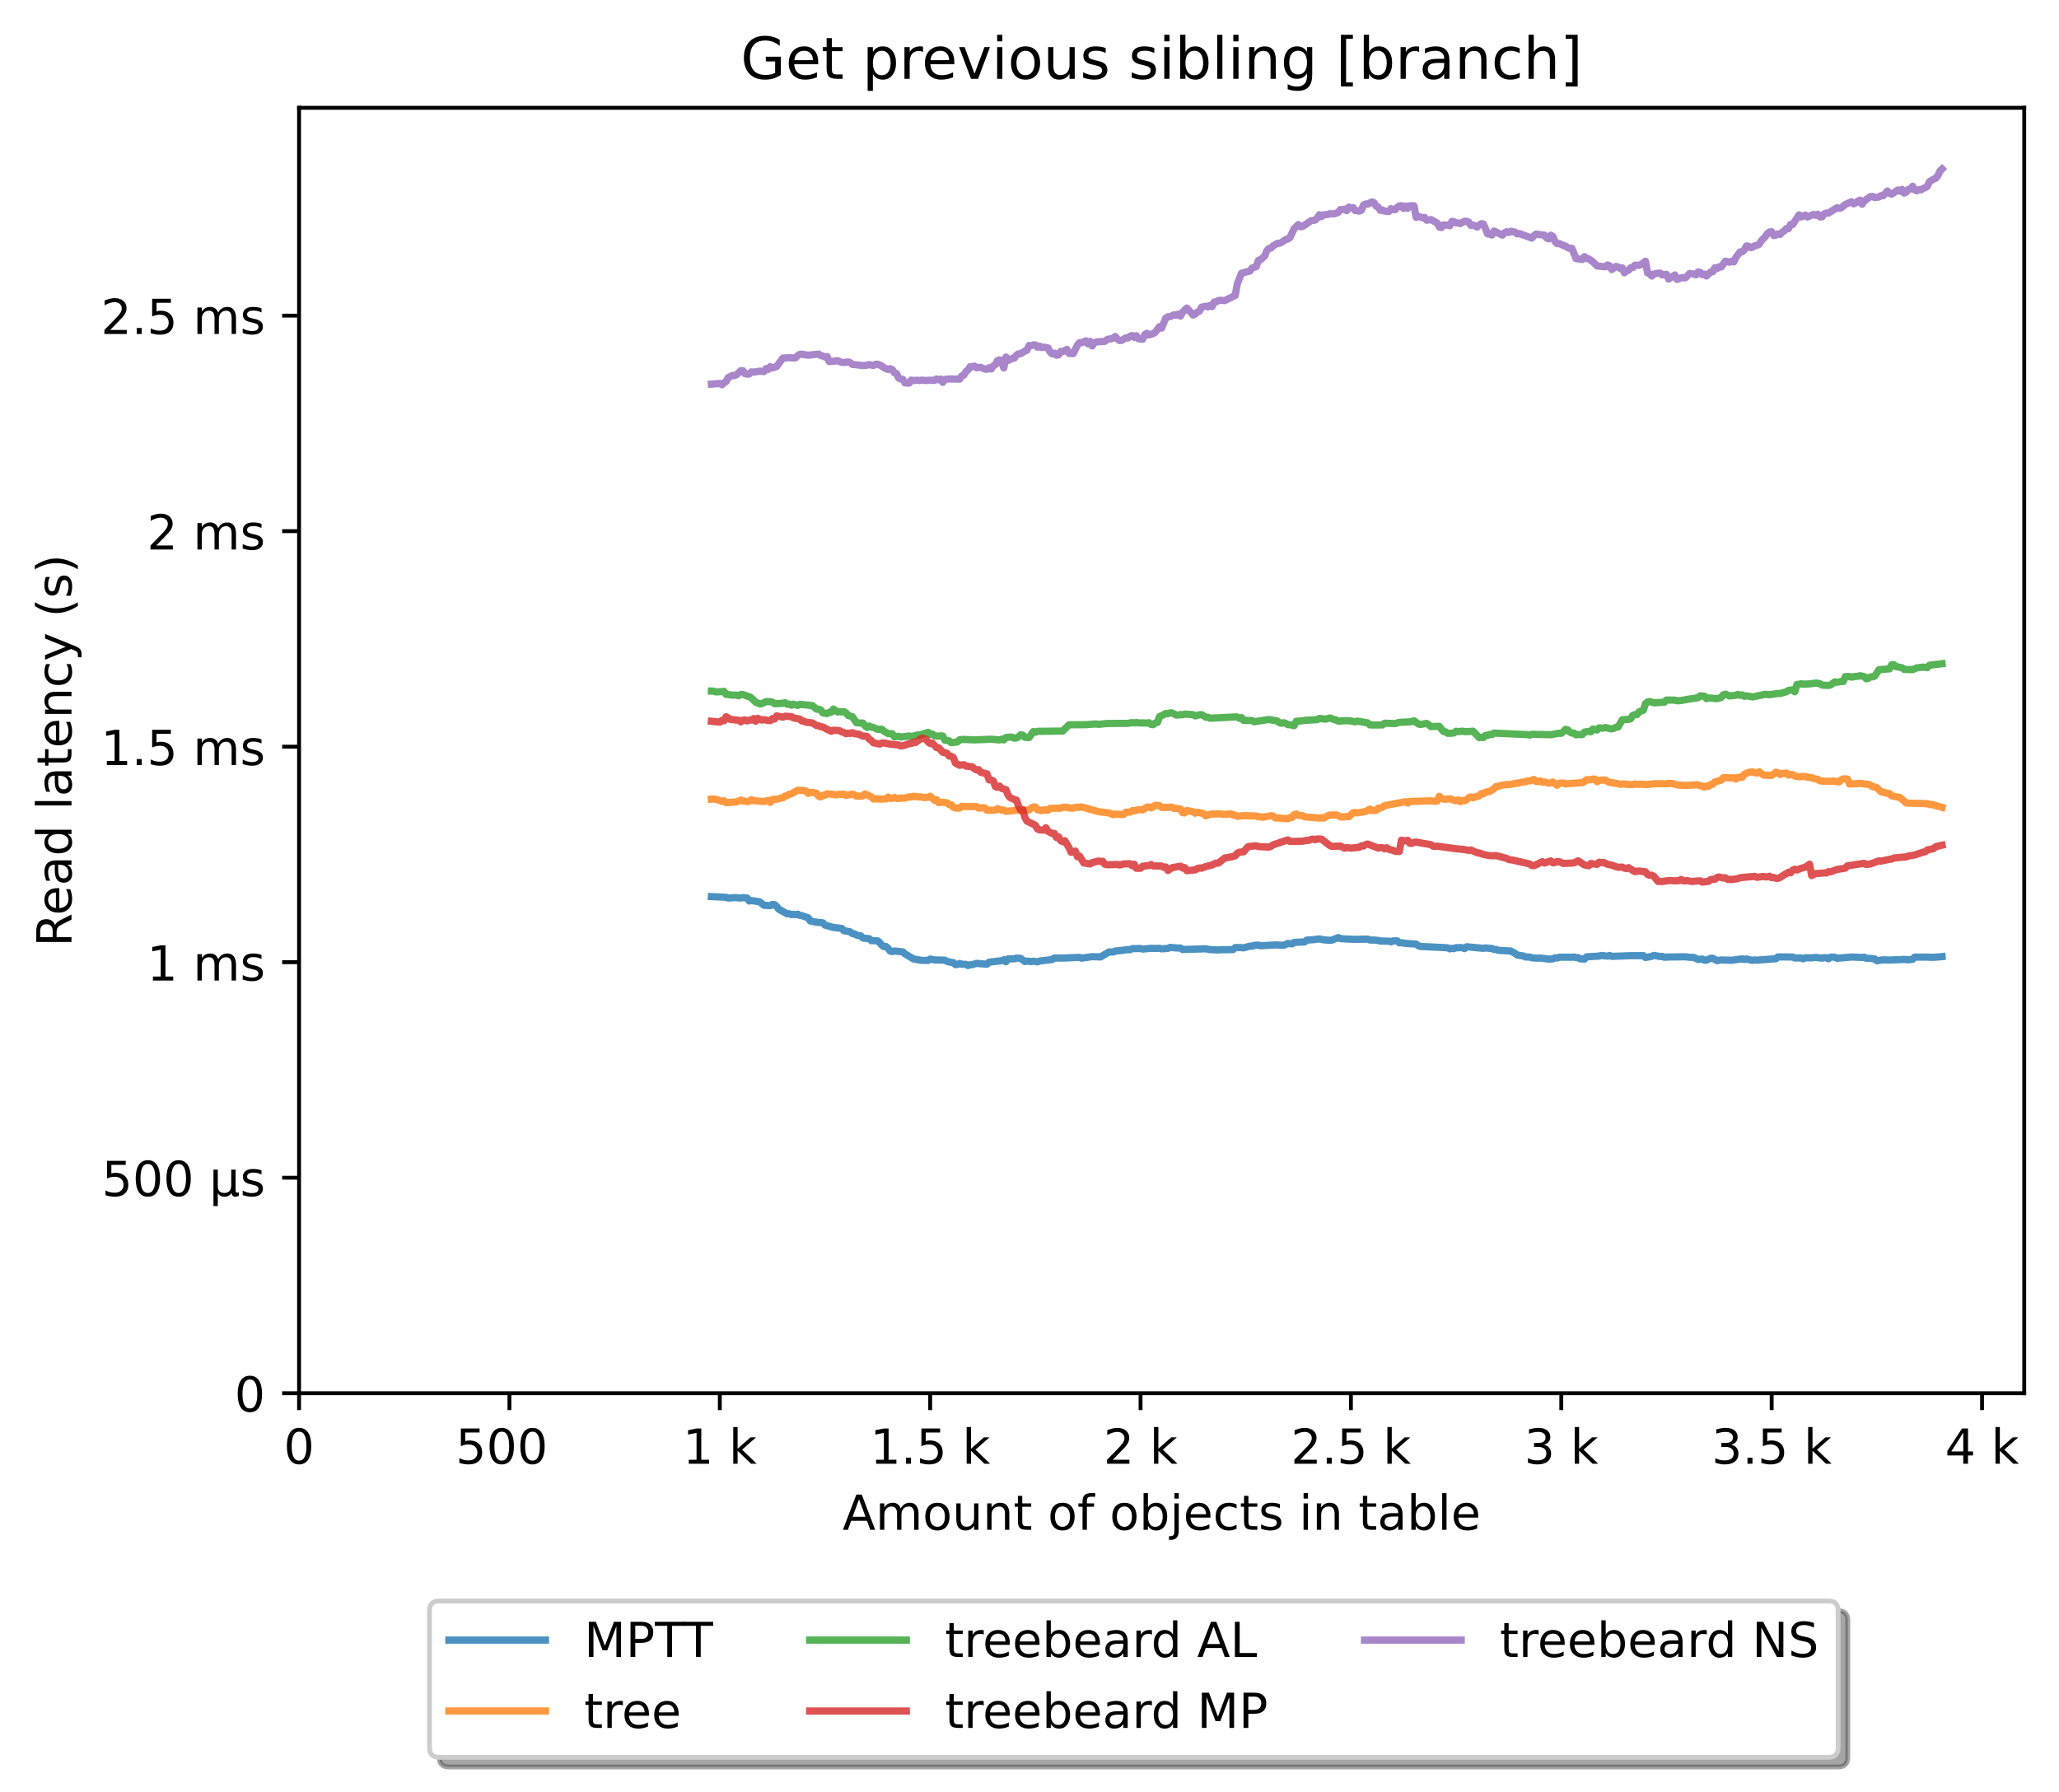 <?xml version="1.0" encoding="utf-8" standalone="no"?>
<!DOCTYPE svg PUBLIC "-//W3C//DTD SVG 1.1//EN"
  "http://www.w3.org/Graphics/SVG/1.1/DTD/svg11.dtd">
<!-- Created with matplotlib (https://matplotlib.org/) -->
<svg height="371.002pt" version="1.1" viewBox="0 0 426.229 371.002" width="426.229pt" xmlns="http://www.w3.org/2000/svg" xmlns:xlink="http://www.w3.org/1999/xlink">
 <defs>
  <style type="text/css">*{stroke-linecap:butt;stroke-linejoin:round;}</style>
 </defs>
 <g id="figure_1">
  <g id="patch_1">
   <path d="M 0 371.002 
L 426.229 371.002 
L 426.229 0 
L 0 0 
z
" style="fill:#ffffff;"/>
  </g>
  <g id="axes_1">
   <g id="patch_2">
    <path d="M 61.909 288.43 
L 419.029 288.43 
L 419.029 22.318 
L 61.909 22.318 
z
" style="fill:#ffffff;"/>
   </g>
   <g id="matplotlib.axis_1">
    <g id="xtick_1">
     <g id="line2d_1">
      <defs>
       <path d="M 0 0 
L 0 3.5 
" id="m83fd3fcc76" style="stroke:#000000;stroke-width:0.8;"/>
      </defs>
      <g>
       <use style="stroke:#000000;stroke-width:0.8;" x="61.909" xlink:href="#m83fd3fcc76" y="288.43"/>
      </g>
     </g>
     <g id="text_1">
      <!-- 0 -->
      <g transform="translate(58.728 303.029)scale(0.1 -0.1)">
       <defs>
        <path d="M 31.781 66.406 
Q 24.172 66.406 20.328 58.906 
Q 16.5 51.422 16.5 36.375 
Q 16.5 21.391 20.328 13.891 
Q 24.172 6.391 31.781 6.391 
Q 39.453 6.391 43.281 13.891 
Q 47.125 21.391 47.125 36.375 
Q 47.125 51.422 43.281 58.906 
Q 39.453 66.406 31.781 66.406 
z
M 31.781 74.219 
Q 44.047 74.219 50.516 64.516 
Q 56.984 54.828 56.984 36.375 
Q 56.984 17.969 50.516 8.266 
Q 44.047 -1.422 31.781 -1.422 
Q 19.531 -1.422 13.062 8.266 
Q 6.594 17.969 6.594 36.375 
Q 6.594 54.828 13.062 64.516 
Q 19.531 74.219 31.781 74.219 
z
" id="DejaVuSans-48"/>
       </defs>
       <use xlink:href="#DejaVuSans-48"/>
      </g>
     </g>
    </g>
    <g id="xtick_2">
     <g id="line2d_2">
      <g>
       <use style="stroke:#000000;stroke-width:0.8;" x="105.458" xlink:href="#m83fd3fcc76" y="288.43"/>
      </g>
     </g>
     <g id="text_2">
      <!-- 500  -->
      <g transform="translate(94.325 303.029)scale(0.1 -0.1)">
       <defs>
        <path d="M 10.797 72.906 
L 49.516 72.906 
L 49.516 64.594 
L 19.828 64.594 
L 19.828 46.734 
Q 21.969 47.469 24.109 47.828 
Q 26.266 48.188 28.422 48.188 
Q 40.625 48.188 47.75 41.5 
Q 54.891 34.812 54.891 23.391 
Q 54.891 11.625 47.562 5.094 
Q 40.234 -1.422 26.906 -1.422 
Q 22.312 -1.422 17.547 -0.641 
Q 12.797 0.141 7.719 1.703 
L 7.719 11.625 
Q 12.109 9.234 16.797 8.062 
Q 21.484 6.891 26.703 6.891 
Q 35.156 6.891 40.078 11.328 
Q 45.016 15.766 45.016 23.391 
Q 45.016 31 40.078 35.438 
Q 35.156 39.891 26.703 39.891 
Q 22.75 39.891 18.812 39.016 
Q 14.891 38.141 10.797 36.281 
z
" id="DejaVuSans-53"/>
        <path id="DejaVuSans-32"/>
       </defs>
       <use xlink:href="#DejaVuSans-53"/>
       <use x="63.623" xlink:href="#DejaVuSans-48"/>
       <use x="127.246" xlink:href="#DejaVuSans-48"/>
       <use x="190.869" xlink:href="#DejaVuSans-32"/>
      </g>
     </g>
    </g>
    <g id="xtick_3">
     <g id="line2d_3">
      <g>
       <use style="stroke:#000000;stroke-width:0.8;" x="149.007" xlink:href="#m83fd3fcc76" y="288.43"/>
      </g>
     </g>
     <g id="text_3">
      <!-- 1 k -->
      <g transform="translate(141.341 303.029)scale(0.1 -0.1)">
       <defs>
        <path d="M 12.406 8.297 
L 28.516 8.297 
L 28.516 63.922 
L 10.984 60.406 
L 10.984 69.391 
L 28.422 72.906 
L 38.281 72.906 
L 38.281 8.297 
L 54.391 8.297 
L 54.391 0 
L 12.406 0 
z
" id="DejaVuSans-49"/>
        <path d="M 9.078 75.984 
L 18.109 75.984 
L 18.109 31.109 
L 44.922 54.688 
L 56.391 54.688 
L 27.391 29.109 
L 57.625 0 
L 45.906 0 
L 18.109 26.703 
L 18.109 0 
L 9.078 0 
z
" id="DejaVuSans-107"/>
       </defs>
       <use xlink:href="#DejaVuSans-49"/>
       <use x="63.623" xlink:href="#DejaVuSans-32"/>
       <use x="95.41" xlink:href="#DejaVuSans-107"/>
      </g>
     </g>
    </g>
    <g id="xtick_4">
     <g id="line2d_4">
      <g>
       <use style="stroke:#000000;stroke-width:0.8;" x="192.555" xlink:href="#m83fd3fcc76" y="288.43"/>
      </g>
     </g>
     <g id="text_4">
      <!-- 1.5 k -->
      <g transform="translate(180.119 303.029)scale(0.1 -0.1)">
       <defs>
        <path d="M 10.688 12.406 
L 21 12.406 
L 21 0 
L 10.688 0 
z
" id="DejaVuSans-46"/>
       </defs>
       <use xlink:href="#DejaVuSans-49"/>
       <use x="63.623" xlink:href="#DejaVuSans-46"/>
       <use x="95.41" xlink:href="#DejaVuSans-53"/>
       <use x="159.033" xlink:href="#DejaVuSans-32"/>
       <use x="190.82" xlink:href="#DejaVuSans-107"/>
      </g>
     </g>
    </g>
    <g id="xtick_5">
     <g id="line2d_5">
      <g>
       <use style="stroke:#000000;stroke-width:0.8;" x="236.104" xlink:href="#m83fd3fcc76" y="288.43"/>
      </g>
     </g>
     <g id="text_5">
      <!-- 2 k -->
      <g transform="translate(228.438 303.029)scale(0.1 -0.1)">
       <defs>
        <path d="M 19.188 8.297 
L 53.609 8.297 
L 53.609 0 
L 7.328 0 
L 7.328 8.297 
Q 12.938 14.109 22.625 23.891 
Q 32.328 33.688 34.812 36.531 
Q 39.547 41.844 41.422 45.531 
Q 43.312 49.219 43.312 52.781 
Q 43.312 58.594 39.234 62.25 
Q 35.156 65.922 28.609 65.922 
Q 23.969 65.922 18.812 64.312 
Q 13.672 62.703 7.812 59.422 
L 7.812 69.391 
Q 13.766 71.781 18.938 73 
Q 24.125 74.219 28.422 74.219 
Q 39.75 74.219 46.484 68.547 
Q 53.219 62.891 53.219 53.422 
Q 53.219 48.922 51.531 44.891 
Q 49.859 40.875 45.406 35.406 
Q 44.188 33.984 37.641 27.219 
Q 31.109 20.453 19.188 8.297 
z
" id="DejaVuSans-50"/>
       </defs>
       <use xlink:href="#DejaVuSans-50"/>
       <use x="63.623" xlink:href="#DejaVuSans-32"/>
       <use x="95.41" xlink:href="#DejaVuSans-107"/>
      </g>
     </g>
    </g>
    <g id="xtick_6">
     <g id="line2d_6">
      <g>
       <use style="stroke:#000000;stroke-width:0.8;" x="279.652" xlink:href="#m83fd3fcc76" y="288.43"/>
      </g>
     </g>
     <g id="text_6">
      <!-- 2.5 k -->
      <g transform="translate(267.216 303.029)scale(0.1 -0.1)">
       <use xlink:href="#DejaVuSans-50"/>
       <use x="63.623" xlink:href="#DejaVuSans-46"/>
       <use x="95.41" xlink:href="#DejaVuSans-53"/>
       <use x="159.033" xlink:href="#DejaVuSans-32"/>
       <use x="190.82" xlink:href="#DejaVuSans-107"/>
      </g>
     </g>
    </g>
    <g id="xtick_7">
     <g id="line2d_7">
      <g>
       <use style="stroke:#000000;stroke-width:0.8;" x="323.201" xlink:href="#m83fd3fcc76" y="288.43"/>
      </g>
     </g>
     <g id="text_7">
      <!-- 3 k -->
      <g transform="translate(315.535 303.029)scale(0.1 -0.1)">
       <defs>
        <path d="M 40.578 39.312 
Q 47.656 37.797 51.625 33 
Q 55.609 28.219 55.609 21.188 
Q 55.609 10.406 48.188 4.484 
Q 40.766 -1.422 27.094 -1.422 
Q 22.516 -1.422 17.656 -0.516 
Q 12.797 0.391 7.625 2.203 
L 7.625 11.719 
Q 11.719 9.328 16.594 8.109 
Q 21.484 6.891 26.812 6.891 
Q 36.078 6.891 40.938 10.547 
Q 45.797 14.203 45.797 21.188 
Q 45.797 27.641 41.281 31.266 
Q 36.766 34.906 28.719 34.906 
L 20.219 34.906 
L 20.219 43.016 
L 29.109 43.016 
Q 36.375 43.016 40.234 45.922 
Q 44.094 48.828 44.094 54.297 
Q 44.094 59.906 40.109 62.906 
Q 36.141 65.922 28.719 65.922 
Q 24.656 65.922 20.016 65.031 
Q 15.375 64.156 9.812 62.312 
L 9.812 71.094 
Q 15.438 72.656 20.344 73.438 
Q 25.25 74.219 29.594 74.219 
Q 40.828 74.219 47.359 69.109 
Q 53.906 64.016 53.906 55.328 
Q 53.906 49.266 50.438 45.094 
Q 46.969 40.922 40.578 39.312 
z
" id="DejaVuSans-51"/>
       </defs>
       <use xlink:href="#DejaVuSans-51"/>
       <use x="63.623" xlink:href="#DejaVuSans-32"/>
       <use x="95.41" xlink:href="#DejaVuSans-107"/>
      </g>
     </g>
    </g>
    <g id="xtick_8">
     <g id="line2d_8">
      <g>
       <use style="stroke:#000000;stroke-width:0.8;" x="366.749" xlink:href="#m83fd3fcc76" y="288.43"/>
      </g>
     </g>
     <g id="text_8">
      <!-- 3.5 k -->
      <g transform="translate(354.313 303.029)scale(0.1 -0.1)">
       <use xlink:href="#DejaVuSans-51"/>
       <use x="63.623" xlink:href="#DejaVuSans-46"/>
       <use x="95.41" xlink:href="#DejaVuSans-53"/>
       <use x="159.033" xlink:href="#DejaVuSans-32"/>
       <use x="190.82" xlink:href="#DejaVuSans-107"/>
      </g>
     </g>
    </g>
    <g id="xtick_9">
     <g id="line2d_9">
      <g>
       <use style="stroke:#000000;stroke-width:0.8;" x="410.298" xlink:href="#m83fd3fcc76" y="288.43"/>
      </g>
     </g>
     <g id="text_9">
      <!-- 4 k -->
      <g transform="translate(402.632 303.029)scale(0.1 -0.1)">
       <defs>
        <path d="M 37.797 64.312 
L 12.891 25.391 
L 37.797 25.391 
z
M 35.203 72.906 
L 47.609 72.906 
L 47.609 25.391 
L 58.016 25.391 
L 58.016 17.188 
L 47.609 17.188 
L 47.609 0 
L 37.797 0 
L 37.797 17.188 
L 4.891 17.188 
L 4.891 26.703 
z
" id="DejaVuSans-52"/>
       </defs>
       <use xlink:href="#DejaVuSans-52"/>
       <use x="63.623" xlink:href="#DejaVuSans-32"/>
       <use x="95.41" xlink:href="#DejaVuSans-107"/>
      </g>
     </g>
    </g>
    <g id="text_10">
     <!-- Amount of objects in table -->
     <g transform="translate(174.411 316.707)scale(0.1 -0.1)">
      <defs>
       <path d="M 34.188 63.188 
L 20.797 26.906 
L 47.609 26.906 
z
M 28.609 72.906 
L 39.797 72.906 
L 67.578 0 
L 57.328 0 
L 50.688 18.703 
L 17.828 18.703 
L 11.188 0 
L 0.781 0 
z
" id="DejaVuSans-65"/>
       <path d="M 52 44.188 
Q 55.375 50.25 60.062 53.125 
Q 64.75 56 71.094 56 
Q 79.641 56 84.281 50.016 
Q 88.922 44.047 88.922 33.016 
L 88.922 0 
L 79.891 0 
L 79.891 32.719 
Q 79.891 40.578 77.094 44.375 
Q 74.312 48.188 68.609 48.188 
Q 61.625 48.188 57.562 43.547 
Q 53.516 38.922 53.516 30.906 
L 53.516 0 
L 44.484 0 
L 44.484 32.719 
Q 44.484 40.625 41.703 44.406 
Q 38.922 48.188 33.109 48.188 
Q 26.219 48.188 22.156 43.531 
Q 18.109 38.875 18.109 30.906 
L 18.109 0 
L 9.078 0 
L 9.078 54.688 
L 18.109 54.688 
L 18.109 46.188 
Q 21.188 51.219 25.484 53.609 
Q 29.781 56 35.688 56 
Q 41.656 56 45.828 52.969 
Q 50 49.953 52 44.188 
z
" id="DejaVuSans-109"/>
       <path d="M 30.609 48.391 
Q 23.391 48.391 19.188 42.75 
Q 14.984 37.109 14.984 27.297 
Q 14.984 17.484 19.156 11.844 
Q 23.344 6.203 30.609 6.203 
Q 37.797 6.203 41.984 11.859 
Q 46.188 17.531 46.188 27.297 
Q 46.188 37.016 41.984 42.703 
Q 37.797 48.391 30.609 48.391 
z
M 30.609 56 
Q 42.328 56 49.016 48.375 
Q 55.719 40.766 55.719 27.297 
Q 55.719 13.875 49.016 6.219 
Q 42.328 -1.422 30.609 -1.422 
Q 18.844 -1.422 12.172 6.219 
Q 5.516 13.875 5.516 27.297 
Q 5.516 40.766 12.172 48.375 
Q 18.844 56 30.609 56 
z
" id="DejaVuSans-111"/>
       <path d="M 8.5 21.578 
L 8.5 54.688 
L 17.484 54.688 
L 17.484 21.922 
Q 17.484 14.156 20.5 10.266 
Q 23.531 6.391 29.594 6.391 
Q 36.859 6.391 41.078 11.031 
Q 45.312 15.672 45.312 23.688 
L 45.312 54.688 
L 54.297 54.688 
L 54.297 0 
L 45.312 0 
L 45.312 8.406 
Q 42.047 3.422 37.719 1 
Q 33.406 -1.422 27.688 -1.422 
Q 18.266 -1.422 13.375 4.438 
Q 8.5 10.297 8.5 21.578 
z
M 31.109 56 
z
" id="DejaVuSans-117"/>
       <path d="M 54.891 33.016 
L 54.891 0 
L 45.906 0 
L 45.906 32.719 
Q 45.906 40.484 42.875 44.328 
Q 39.844 48.188 33.797 48.188 
Q 26.516 48.188 22.312 43.547 
Q 18.109 38.922 18.109 30.906 
L 18.109 0 
L 9.078 0 
L 9.078 54.688 
L 18.109 54.688 
L 18.109 46.188 
Q 21.344 51.125 25.703 53.562 
Q 30.078 56 35.797 56 
Q 45.219 56 50.047 50.172 
Q 54.891 44.344 54.891 33.016 
z
" id="DejaVuSans-110"/>
       <path d="M 18.312 70.219 
L 18.312 54.688 
L 36.812 54.688 
L 36.812 47.703 
L 18.312 47.703 
L 18.312 18.016 
Q 18.312 11.328 20.141 9.422 
Q 21.969 7.516 27.594 7.516 
L 36.812 7.516 
L 36.812 0 
L 27.594 0 
Q 17.188 0 13.234 3.875 
Q 9.281 7.766 9.281 18.016 
L 9.281 47.703 
L 2.688 47.703 
L 2.688 54.688 
L 9.281 54.688 
L 9.281 70.219 
z
" id="DejaVuSans-116"/>
       <path d="M 37.109 75.984 
L 37.109 68.5 
L 28.516 68.5 
Q 23.688 68.5 21.797 66.547 
Q 19.922 64.594 19.922 59.516 
L 19.922 54.688 
L 34.719 54.688 
L 34.719 47.703 
L 19.922 47.703 
L 19.922 0 
L 10.891 0 
L 10.891 47.703 
L 2.297 47.703 
L 2.297 54.688 
L 10.891 54.688 
L 10.891 58.5 
Q 10.891 67.625 15.141 71.797 
Q 19.391 75.984 28.609 75.984 
z
" id="DejaVuSans-102"/>
       <path d="M 48.688 27.297 
Q 48.688 37.203 44.609 42.844 
Q 40.531 48.484 33.406 48.484 
Q 26.266 48.484 22.188 42.844 
Q 18.109 37.203 18.109 27.297 
Q 18.109 17.391 22.188 11.75 
Q 26.266 6.109 33.406 6.109 
Q 40.531 6.109 44.609 11.75 
Q 48.688 17.391 48.688 27.297 
z
M 18.109 46.391 
Q 20.953 51.266 25.266 53.625 
Q 29.594 56 35.594 56 
Q 45.562 56 51.781 48.094 
Q 58.016 40.188 58.016 27.297 
Q 58.016 14.406 51.781 6.484 
Q 45.562 -1.422 35.594 -1.422 
Q 29.594 -1.422 25.266 0.953 
Q 20.953 3.328 18.109 8.203 
L 18.109 0 
L 9.078 0 
L 9.078 75.984 
L 18.109 75.984 
z
" id="DejaVuSans-98"/>
       <path d="M 9.422 54.688 
L 18.406 54.688 
L 18.406 -0.984 
Q 18.406 -11.422 14.422 -16.109 
Q 10.453 -20.797 1.609 -20.797 
L -1.812 -20.797 
L -1.812 -13.188 
L 0.594 -13.188 
Q 5.719 -13.188 7.562 -10.812 
Q 9.422 -8.453 9.422 -0.984 
z
M 9.422 75.984 
L 18.406 75.984 
L 18.406 64.594 
L 9.422 64.594 
z
" id="DejaVuSans-106"/>
       <path d="M 56.203 29.594 
L 56.203 25.203 
L 14.891 25.203 
Q 15.484 15.922 20.484 11.062 
Q 25.484 6.203 34.422 6.203 
Q 39.594 6.203 44.453 7.469 
Q 49.312 8.734 54.109 11.281 
L 54.109 2.781 
Q 49.266 0.734 44.188 -0.344 
Q 39.109 -1.422 33.891 -1.422 
Q 20.797 -1.422 13.156 6.188 
Q 5.516 13.812 5.516 26.812 
Q 5.516 40.234 12.766 48.109 
Q 20.016 56 32.328 56 
Q 43.359 56 49.781 48.891 
Q 56.203 41.797 56.203 29.594 
z
M 47.219 32.234 
Q 47.125 39.594 43.094 43.984 
Q 39.062 48.391 32.422 48.391 
Q 24.906 48.391 20.391 44.141 
Q 15.875 39.891 15.188 32.172 
z
" id="DejaVuSans-101"/>
       <path d="M 48.781 52.594 
L 48.781 44.188 
Q 44.969 46.297 41.141 47.344 
Q 37.312 48.391 33.406 48.391 
Q 24.656 48.391 19.812 42.844 
Q 14.984 37.312 14.984 27.297 
Q 14.984 17.281 19.812 11.734 
Q 24.656 6.203 33.406 6.203 
Q 37.312 6.203 41.141 7.25 
Q 44.969 8.297 48.781 10.406 
L 48.781 2.094 
Q 45.016 0.344 40.984 -0.531 
Q 36.969 -1.422 32.422 -1.422 
Q 20.062 -1.422 12.781 6.344 
Q 5.516 14.109 5.516 27.297 
Q 5.516 40.672 12.859 48.328 
Q 20.219 56 33.016 56 
Q 37.156 56 41.109 55.141 
Q 45.062 54.297 48.781 52.594 
z
" id="DejaVuSans-99"/>
       <path d="M 44.281 53.078 
L 44.281 44.578 
Q 40.484 46.531 36.375 47.5 
Q 32.281 48.484 27.875 48.484 
Q 21.188 48.484 17.844 46.438 
Q 14.5 44.391 14.5 40.281 
Q 14.5 37.156 16.891 35.375 
Q 19.281 33.594 26.516 31.984 
L 29.594 31.297 
Q 39.156 29.25 43.188 25.516 
Q 47.219 21.781 47.219 15.094 
Q 47.219 7.469 41.188 3.016 
Q 35.156 -1.422 24.609 -1.422 
Q 20.219 -1.422 15.453 -0.562 
Q 10.688 0.297 5.422 2 
L 5.422 11.281 
Q 10.406 8.688 15.234 7.391 
Q 20.062 6.109 24.812 6.109 
Q 31.156 6.109 34.562 8.281 
Q 37.984 10.453 37.984 14.406 
Q 37.984 18.062 35.516 20.016 
Q 33.062 21.969 24.703 23.781 
L 21.578 24.516 
Q 13.234 26.266 9.516 29.906 
Q 5.812 33.547 5.812 39.891 
Q 5.812 47.609 11.281 51.797 
Q 16.75 56 26.812 56 
Q 31.781 56 36.172 55.266 
Q 40.578 54.547 44.281 53.078 
z
" id="DejaVuSans-115"/>
       <path d="M 9.422 54.688 
L 18.406 54.688 
L 18.406 0 
L 9.422 0 
z
M 9.422 75.984 
L 18.406 75.984 
L 18.406 64.594 
L 9.422 64.594 
z
" id="DejaVuSans-105"/>
       <path d="M 34.281 27.484 
Q 23.391 27.484 19.188 25 
Q 14.984 22.516 14.984 16.5 
Q 14.984 11.719 18.141 8.906 
Q 21.297 6.109 26.703 6.109 
Q 34.188 6.109 38.703 11.406 
Q 43.219 16.703 43.219 25.484 
L 43.219 27.484 
z
M 52.203 31.203 
L 52.203 0 
L 43.219 0 
L 43.219 8.297 
Q 40.141 3.328 35.547 0.953 
Q 30.953 -1.422 24.312 -1.422 
Q 15.922 -1.422 10.953 3.297 
Q 6 8.016 6 15.922 
Q 6 25.141 12.172 29.828 
Q 18.359 34.516 30.609 34.516 
L 43.219 34.516 
L 43.219 35.406 
Q 43.219 41.609 39.141 45 
Q 35.062 48.391 27.688 48.391 
Q 23 48.391 18.547 47.266 
Q 14.109 46.141 10.016 43.891 
L 10.016 52.203 
Q 14.938 54.109 19.578 55.047 
Q 24.219 56 28.609 56 
Q 40.484 56 46.344 49.844 
Q 52.203 43.703 52.203 31.203 
z
" id="DejaVuSans-97"/>
       <path d="M 9.422 75.984 
L 18.406 75.984 
L 18.406 0 
L 9.422 0 
z
" id="DejaVuSans-108"/>
      </defs>
      <use xlink:href="#DejaVuSans-65"/>
      <use x="68.408" xlink:href="#DejaVuSans-109"/>
      <use x="165.82" xlink:href="#DejaVuSans-111"/>
      <use x="227.002" xlink:href="#DejaVuSans-117"/>
      <use x="290.381" xlink:href="#DejaVuSans-110"/>
      <use x="353.76" xlink:href="#DejaVuSans-116"/>
      <use x="392.969" xlink:href="#DejaVuSans-32"/>
      <use x="424.756" xlink:href="#DejaVuSans-111"/>
      <use x="485.938" xlink:href="#DejaVuSans-102"/>
      <use x="521.143" xlink:href="#DejaVuSans-32"/>
      <use x="552.93" xlink:href="#DejaVuSans-111"/>
      <use x="614.111" xlink:href="#DejaVuSans-98"/>
      <use x="677.588" xlink:href="#DejaVuSans-106"/>
      <use x="705.371" xlink:href="#DejaVuSans-101"/>
      <use x="766.895" xlink:href="#DejaVuSans-99"/>
      <use x="821.875" xlink:href="#DejaVuSans-116"/>
      <use x="861.084" xlink:href="#DejaVuSans-115"/>
      <use x="913.184" xlink:href="#DejaVuSans-32"/>
      <use x="944.971" xlink:href="#DejaVuSans-105"/>
      <use x="972.754" xlink:href="#DejaVuSans-110"/>
      <use x="1036.133" xlink:href="#DejaVuSans-32"/>
      <use x="1067.92" xlink:href="#DejaVuSans-116"/>
      <use x="1107.129" xlink:href="#DejaVuSans-97"/>
      <use x="1168.408" xlink:href="#DejaVuSans-98"/>
      <use x="1231.885" xlink:href="#DejaVuSans-108"/>
      <use x="1259.668" xlink:href="#DejaVuSans-101"/>
     </g>
    </g>
   </g>
   <g id="matplotlib.axis_2">
    <g id="ytick_1">
     <g id="line2d_10">
      <defs>
       <path d="M 0 0 
L -3.5 0 
" id="md7ae030865" style="stroke:#000000;stroke-width:0.8;"/>
      </defs>
      <g>
       <use style="stroke:#000000;stroke-width:0.8;" x="61.909" xlink:href="#md7ae030865" y="288.43"/>
      </g>
     </g>
     <g id="text_11">
      <!-- 0 -->
      <g transform="translate(48.547 292.229)scale(0.1 -0.1)">
       <use xlink:href="#DejaVuSans-48"/>
      </g>
     </g>
    </g>
    <g id="ytick_2">
     <g id="line2d_11">
      <g>
       <use style="stroke:#000000;stroke-width:0.8;" x="61.909" xlink:href="#md7ae030865" y="243.813"/>
      </g>
     </g>
     <g id="text_12">
      <!-- 500 µs -->
      <g transform="translate(21.072 247.612)scale(0.1 -0.1)">
       <defs>
        <path d="M 8.5 -20.797 
L 8.5 54.688 
L 17.484 54.688 
L 17.484 20.703 
Q 17.484 13.625 20.844 10 
Q 24.219 6.391 30.812 6.391 
Q 38.031 6.391 41.672 10.484 
Q 45.312 14.594 45.312 22.797 
L 45.312 54.688 
L 54.297 54.688 
L 54.297 12.594 
Q 54.297 9.672 55.141 8.281 
Q 56 6.891 57.812 6.891 
Q 58.25 6.891 59.031 7.156 
Q 59.812 7.422 61.188 8.016 
L 61.188 0.781 
Q 59.188 -0.344 57.391 -0.875 
Q 55.609 -1.422 53.906 -1.422 
Q 50.531 -1.422 48.531 0.484 
Q 46.531 2.391 45.797 6.297 
Q 43.359 2.438 39.812 0.5 
Q 36.281 -1.422 31.5 -1.422 
Q 26.516 -1.422 23.016 0.484 
Q 19.531 2.391 17.484 6.203 
L 17.484 -20.797 
z
" id="DejaVuSans-181"/>
       </defs>
       <use xlink:href="#DejaVuSans-53"/>
       <use x="63.623" xlink:href="#DejaVuSans-48"/>
       <use x="127.246" xlink:href="#DejaVuSans-48"/>
       <use x="190.869" xlink:href="#DejaVuSans-32"/>
       <use x="222.656" xlink:href="#DejaVuSans-181"/>
       <use x="286.279" xlink:href="#DejaVuSans-115"/>
      </g>
     </g>
    </g>
    <g id="ytick_3">
     <g id="line2d_12">
      <g>
       <use style="stroke:#000000;stroke-width:0.8;" x="61.909" xlink:href="#md7ae030865" y="199.196"/>
      </g>
     </g>
     <g id="text_13">
      <!-- 1 ms -->
      <g transform="translate(30.419 202.996)scale(0.1 -0.1)">
       <use xlink:href="#DejaVuSans-49"/>
       <use x="63.623" xlink:href="#DejaVuSans-32"/>
       <use x="95.41" xlink:href="#DejaVuSans-109"/>
       <use x="192.822" xlink:href="#DejaVuSans-115"/>
      </g>
     </g>
    </g>
    <g id="ytick_4">
     <g id="line2d_13">
      <g>
       <use style="stroke:#000000;stroke-width:0.8;" x="61.909" xlink:href="#md7ae030865" y="154.58"/>
      </g>
     </g>
     <g id="text_14">
      <!-- 1.5 ms -->
      <g transform="translate(20.878 158.379)scale(0.1 -0.1)">
       <use xlink:href="#DejaVuSans-49"/>
       <use x="63.623" xlink:href="#DejaVuSans-46"/>
       <use x="95.41" xlink:href="#DejaVuSans-53"/>
       <use x="159.033" xlink:href="#DejaVuSans-32"/>
       <use x="190.82" xlink:href="#DejaVuSans-109"/>
       <use x="288.232" xlink:href="#DejaVuSans-115"/>
      </g>
     </g>
    </g>
    <g id="ytick_5">
     <g id="line2d_14">
      <g>
       <use style="stroke:#000000;stroke-width:0.8;" x="61.909" xlink:href="#md7ae030865" y="109.963"/>
      </g>
     </g>
     <g id="text_15">
      <!-- 2 ms -->
      <g transform="translate(30.419 113.762)scale(0.1 -0.1)">
       <use xlink:href="#DejaVuSans-50"/>
       <use x="63.623" xlink:href="#DejaVuSans-32"/>
       <use x="95.41" xlink:href="#DejaVuSans-109"/>
       <use x="192.822" xlink:href="#DejaVuSans-115"/>
      </g>
     </g>
    </g>
    <g id="ytick_6">
     <g id="line2d_15">
      <g>
       <use style="stroke:#000000;stroke-width:0.8;" x="61.909" xlink:href="#md7ae030865" y="65.346"/>
      </g>
     </g>
     <g id="text_16">
      <!-- 2.5 ms -->
      <g transform="translate(20.878 69.145)scale(0.1 -0.1)">
       <use xlink:href="#DejaVuSans-50"/>
       <use x="63.623" xlink:href="#DejaVuSans-46"/>
       <use x="95.41" xlink:href="#DejaVuSans-53"/>
       <use x="159.033" xlink:href="#DejaVuSans-32"/>
       <use x="190.82" xlink:href="#DejaVuSans-109"/>
       <use x="288.232" xlink:href="#DejaVuSans-115"/>
      </g>
     </g>
    </g>
    <g id="text_17">
     <!-- Read latency (s) -->
     <g transform="translate(14.798 195.99)rotate(-90)scale(0.1 -0.1)">
      <defs>
       <path d="M 44.391 34.188 
Q 47.562 33.109 50.562 29.594 
Q 53.562 26.078 56.594 19.922 
L 66.609 0 
L 56 0 
L 46.688 18.703 
Q 43.062 26.031 39.672 28.422 
Q 36.281 30.812 30.422 30.812 
L 19.672 30.812 
L 19.672 0 
L 9.812 0 
L 9.812 72.906 
L 32.078 72.906 
Q 44.578 72.906 50.734 67.672 
Q 56.891 62.453 56.891 51.906 
Q 56.891 45.016 53.688 40.469 
Q 50.484 35.938 44.391 34.188 
z
M 19.672 64.797 
L 19.672 38.922 
L 32.078 38.922 
Q 39.203 38.922 42.844 42.219 
Q 46.484 45.516 46.484 51.906 
Q 46.484 58.297 42.844 61.547 
Q 39.203 64.797 32.078 64.797 
z
" id="DejaVuSans-82"/>
       <path d="M 45.406 46.391 
L 45.406 75.984 
L 54.391 75.984 
L 54.391 0 
L 45.406 0 
L 45.406 8.203 
Q 42.578 3.328 38.25 0.953 
Q 33.938 -1.422 27.875 -1.422 
Q 17.969 -1.422 11.734 6.484 
Q 5.516 14.406 5.516 27.297 
Q 5.516 40.188 11.734 48.094 
Q 17.969 56 27.875 56 
Q 33.938 56 38.25 53.625 
Q 42.578 51.266 45.406 46.391 
z
M 14.797 27.297 
Q 14.797 17.391 18.875 11.75 
Q 22.953 6.109 30.078 6.109 
Q 37.203 6.109 41.297 11.75 
Q 45.406 17.391 45.406 27.297 
Q 45.406 37.203 41.297 42.844 
Q 37.203 48.484 30.078 48.484 
Q 22.953 48.484 18.875 42.844 
Q 14.797 37.203 14.797 27.297 
z
" id="DejaVuSans-100"/>
       <path d="M 32.172 -5.078 
Q 28.375 -14.844 24.75 -17.812 
Q 21.141 -20.797 15.094 -20.797 
L 7.906 -20.797 
L 7.906 -13.281 
L 13.188 -13.281 
Q 16.891 -13.281 18.938 -11.516 
Q 21 -9.766 23.484 -3.219 
L 25.094 0.875 
L 2.984 54.688 
L 12.5 54.688 
L 29.594 11.922 
L 46.688 54.688 
L 56.203 54.688 
z
" id="DejaVuSans-121"/>
       <path d="M 31 75.875 
Q 24.469 64.656 21.281 53.656 
Q 18.109 42.672 18.109 31.391 
Q 18.109 20.125 21.312 9.062 
Q 24.516 -2 31 -13.188 
L 23.188 -13.188 
Q 15.875 -1.703 12.234 9.375 
Q 8.594 20.453 8.594 31.391 
Q 8.594 42.281 12.203 53.312 
Q 15.828 64.359 23.188 75.875 
z
" id="DejaVuSans-40"/>
       <path d="M 8.016 75.875 
L 15.828 75.875 
Q 23.141 64.359 26.781 53.312 
Q 30.422 42.281 30.422 31.391 
Q 30.422 20.453 26.781 9.375 
Q 23.141 -1.703 15.828 -13.188 
L 8.016 -13.188 
Q 14.5 -2 17.703 9.062 
Q 20.906 20.125 20.906 31.391 
Q 20.906 42.672 17.703 53.656 
Q 14.5 64.656 8.016 75.875 
z
" id="DejaVuSans-41"/>
      </defs>
      <use xlink:href="#DejaVuSans-82"/>
      <use x="64.982" xlink:href="#DejaVuSans-101"/>
      <use x="126.506" xlink:href="#DejaVuSans-97"/>
      <use x="187.785" xlink:href="#DejaVuSans-100"/>
      <use x="251.262" xlink:href="#DejaVuSans-32"/>
      <use x="283.049" xlink:href="#DejaVuSans-108"/>
      <use x="310.832" xlink:href="#DejaVuSans-97"/>
      <use x="372.111" xlink:href="#DejaVuSans-116"/>
      <use x="411.32" xlink:href="#DejaVuSans-101"/>
      <use x="472.844" xlink:href="#DejaVuSans-110"/>
      <use x="536.223" xlink:href="#DejaVuSans-99"/>
      <use x="591.203" xlink:href="#DejaVuSans-121"/>
      <use x="650.383" xlink:href="#DejaVuSans-32"/>
      <use x="682.17" xlink:href="#DejaVuSans-40"/>
      <use x="721.184" xlink:href="#DejaVuSans-115"/>
      <use x="773.283" xlink:href="#DejaVuSans-41"/>
     </g>
    </g>
   </g>
   <g id="line2d_16">
    <path clip-path="url(#pc855d2b712)" d="M 147.265 185.618 
L 150.313 185.762 
L 150.748 185.924 
L 152.055 185.824 
L 153.361 185.916 
L 153.797 185.819 
L 154.668 185.926 
L 155.103 186.538 
L 155.539 186.432 
L 157.281 186.705 
L 158.152 187.415 
L 159.458 187.492 
L 159.894 187.245 
L 160.329 187.287 
L 160.765 187.641 
L 161.2 188.224 
L 162.942 189.184 
L 163.378 189.164 
L 163.813 189.332 
L 164.249 189.288 
L 164.684 189.375 
L 165.119 189.265 
L 165.555 189.515 
L 165.99 189.556 
L 167.297 190.011 
L 167.732 190.673 
L 169.039 190.926 
L 170.345 191.056 
L 170.781 191.521 
L 172.523 192.004 
L 174.265 192.212 
L 174.7 192.677 
L 176.007 192.917 
L 176.442 193.278 
L 176.878 193.318 
L 177.313 193.587 
L 178.184 193.748 
L 178.62 194.202 
L 179.926 194.334 
L 180.361 194.726 
L 181.668 194.772 
L 182.103 195.14 
L 182.539 195.677 
L 182.974 195.969 
L 183.41 195.961 
L 183.845 196.332 
L 184.281 196.905 
L 184.716 197 
L 185.152 196.886 
L 186.894 197.068 
L 187.329 197.47 
L 188.636 198.239 
L 189.071 198.52 
L 190.813 198.823 
L 192.12 198.831 
L 192.555 198.546 
L 193.426 198.724 
L 195.603 198.782 
L 196.039 199.047 
L 196.91 199.233 
L 197.345 199.274 
L 197.781 199.696 
L 198.216 199.679 
L 198.652 199.469 
L 199.087 199.622 
L 199.958 199.647 
L 200.394 199.884 
L 200.829 199.72 
L 201.265 199.706 
L 202.136 199.436 
L 203.007 199.523 
L 204.313 199.607 
L 204.749 199.197 
L 207.362 198.885 
L 207.797 198.689 
L 208.233 199.099 
L 208.668 198.514 
L 209.974 198.499 
L 210.41 198.347 
L 211.281 198.406 
L 212.152 199.065 
L 212.587 198.97 
L 213.458 199.081 
L 213.894 198.985 
L 214.765 199.129 
L 215.2 198.957 
L 216.942 198.749 
L 217.813 198.639 
L 218.249 198.332 
L 219.991 198.346 
L 223.475 198.196 
L 223.91 198.365 
L 226.087 198.051 
L 227.829 198.112 
L 228.7 197.597 
L 229.571 197.079 
L 230.442 197.089 
L 230.878 196.887 
L 232.62 196.716 
L 233.055 196.606 
L 233.926 196.616 
L 234.362 196.395 
L 235.668 196.367 
L 236.104 196.365 
L 236.539 196.486 
L 238.281 196.323 
L 239.152 196.349 
L 240.023 196.321 
L 240.458 196.436 
L 241.765 196.338 
L 242.2 196.132 
L 243.507 196.248 
L 244.378 196.27 
L 244.813 196.567 
L 249.604 196.424 
L 250.475 196.582 
L 252.217 196.668 
L 252.652 196.604 
L 253.523 196.61 
L 255.265 196.584 
L 255.7 196.161 
L 257.007 196.184 
L 257.442 196.23 
L 258.749 195.871 
L 259.184 195.904 
L 259.62 195.707 
L 260.491 195.657 
L 260.926 195.807 
L 263.975 195.626 
L 265.717 195.699 
L 266.588 195.322 
L 267.459 195.407 
L 267.894 195.095 
L 270.072 195.004 
L 270.507 194.622 
L 271.813 194.545 
L 273.12 194.382 
L 273.991 194.567 
L 275.297 194.667 
L 275.733 194.614 
L 277.039 194.107 
L 277.475 194.318 
L 278.781 194.404 
L 280.523 194.474 
L 283.136 194.42 
L 283.572 194.61 
L 284.443 194.609 
L 285.314 194.687 
L 285.749 194.818 
L 287.491 194.841 
L 287.926 194.991 
L 288.362 194.776 
L 289.233 194.781 
L 289.668 195.188 
L 290.104 195.165 
L 290.975 195.308 
L 293.152 195.45 
L 293.588 195.782 
L 294.023 195.939 
L 299.685 196.215 
L 300.12 196.438 
L 300.556 196.328 
L 300.991 196.391 
L 301.426 196.176 
L 301.862 196.223 
L 302.297 196.156 
L 302.733 196.21 
L 303.168 196.392 
L 303.604 196.004 
L 307.088 196.334 
L 307.523 196.241 
L 308.394 196.343 
L 308.83 196.351 
L 309.265 196.575 
L 309.701 196.558 
L 310.136 196.74 
L 312.749 196.887 
L 313.62 197.371 
L 314.056 197.701 
L 314.927 197.858 
L 315.362 197.906 
L 315.798 198.122 
L 316.668 198.129 
L 317.104 198.289 
L 318.41 198.374 
L 318.846 198.328 
L 319.717 198.446 
L 320.588 198.567 
L 321.459 198.509 
L 321.894 198.284 
L 322.33 198.34 
L 322.765 198.165 
L 323.636 198.152 
L 325.378 198.171 
L 325.814 198.116 
L 326.249 198.251 
L 326.685 198.257 
L 327.12 198.498 
L 327.991 198.556 
L 328.427 198.087 
L 331.04 197.935 
L 331.475 197.804 
L 332.781 197.946 
L 333.217 197.799 
L 333.652 197.998 
L 337.572 197.847 
L 339.749 197.854 
L 340.185 197.836 
L 340.62 198.227 
L 341.927 197.987 
L 342.362 197.796 
L 343.669 198.029 
L 344.104 197.99 
L 344.54 198.172 
L 345.411 198.122 
L 348.894 198.079 
L 349.765 198.18 
L 350.636 198.209 
L 351.507 198.629 
L 352.378 198.536 
L 352.814 198.779 
L 353.249 198.787 
L 354.12 198.395 
L 354.556 198.391 
L 355.427 198.872 
L 356.298 198.736 
L 358.475 198.802 
L 360.653 198.503 
L 361.088 198.643 
L 361.523 198.533 
L 362.394 198.746 
L 362.83 198.814 
L 363.265 198.733 
L 363.701 198.781 
L 365.007 198.668 
L 367.62 198.482 
L 368.056 198.102 
L 371.104 198.124 
L 371.54 198.331 
L 372.846 198.312 
L 373.282 198.502 
L 373.717 198.276 
L 375.024 198.307 
L 375.895 198.204 
L 377.201 198.376 
L 377.636 198.239 
L 378.072 198.273 
L 378.507 198.494 
L 378.943 198.143 
L 379.814 198.157 
L 380.249 198.39 
L 383.298 198.121 
L 385.475 198.217 
L 385.911 198.156 
L 386.346 198.397 
L 387.217 198.415 
L 388.088 198.534 
L 388.524 198.9 
L 389.83 198.707 
L 391.137 198.758 
L 394.185 198.619 
L 395.056 198.709 
L 395.927 198.602 
L 396.362 198.144 
L 398.975 198.141 
L 399.846 198.195 
L 401.153 198.122 
L 402.024 198.041 
L 402.024 198.041 
" style="fill:none;stroke:#1f77b4;stroke-linecap:square;stroke-opacity:0.8;stroke-width:1.5;"/>
   </g>
   <g id="line2d_17">
    <path clip-path="url(#pc855d2b712)" d="M 147.265 165.448 
L 147.7 165.403 
L 148.571 165.591 
L 149.442 165.898 
L 149.877 165.776 
L 150.313 166.183 
L 151.184 166.1 
L 152.055 166.044 
L 152.49 166.009 
L 153.361 165.632 
L 153.797 165.847 
L 154.232 165.837 
L 154.668 165.945 
L 155.103 165.881 
L 155.539 165.546 
L 155.974 165.759 
L 158.152 165.933 
L 159.023 165.712 
L 159.458 166.099 
L 159.894 165.513 
L 161.2 165.387 
L 161.636 165.199 
L 162.071 165.176 
L 162.507 164.808 
L 162.942 164.712 
L 163.378 164.42 
L 163.813 164.347 
L 165.119 163.612 
L 166.426 163.648 
L 166.861 163.766 
L 167.297 164.244 
L 167.732 164.079 
L 168.168 164.047 
L 169.039 164.234 
L 169.474 164.843 
L 169.91 164.974 
L 170.345 164.636 
L 170.781 164.622 
L 171.216 164.349 
L 172.523 164.45 
L 172.958 164.57 
L 173.829 164.42 
L 174.265 164.489 
L 174.7 164.41 
L 175.136 164.658 
L 176.442 164.42 
L 176.878 164.538 
L 177.313 164.845 
L 178.62 164.769 
L 179.055 164.365 
L 180.361 164.962 
L 180.797 165.413 
L 181.668 165.36 
L 182.103 165.447 
L 182.974 165.399 
L 183.41 165.398 
L 183.845 165.015 
L 184.281 165.289 
L 184.716 165.283 
L 185.152 165.108 
L 185.587 165.306 
L 186.023 165.314 
L 186.458 165.211 
L 187.329 165.24 
L 188.2 164.949 
L 188.636 164.993 
L 189.071 164.855 
L 190.378 164.996 
L 190.813 164.993 
L 191.249 165.125 
L 192.12 165.039 
L 192.555 164.844 
L 193.426 165.674 
L 193.862 165.562 
L 194.297 166.149 
L 195.168 166.086 
L 196.039 166.216 
L 196.474 166.571 
L 196.91 166.609 
L 197.345 167.126 
L 197.781 167.29 
L 198.652 167.286 
L 199.087 166.922 
L 199.958 166.984 
L 202.136 166.978 
L 202.571 167.297 
L 203.442 167.227 
L 203.878 167.258 
L 204.313 167.756 
L 206.055 167.715 
L 206.491 167.413 
L 207.362 167.715 
L 207.797 167.696 
L 208.233 167.976 
L 210.845 167.697 
L 211.281 167.827 
L 213.023 167.68 
L 213.458 167.278 
L 213.894 167.066 
L 214.329 167.064 
L 214.765 167.629 
L 215.636 167.818 
L 216.071 167.649 
L 216.942 167.743 
L 217.378 167.346 
L 218.684 167.314 
L 219.555 167.318 
L 219.991 167.16 
L 220.862 167.1 
L 221.297 167.282 
L 222.168 167.317 
L 222.604 167.124 
L 223.475 167.149 
L 223.91 167.053 
L 227.394 168.033 
L 229.571 168.303 
L 230.442 168.657 
L 230.878 168.532 
L 232.184 168.619 
L 232.62 168.606 
L 233.055 168.15 
L 233.926 168.141 
L 234.362 167.827 
L 234.797 167.87 
L 235.668 167.612 
L 236.539 167.664 
L 237.41 167.112 
L 237.846 167.069 
L 238.281 167.259 
L 239.152 166.713 
L 240.023 166.779 
L 240.458 167.159 
L 242.636 167.123 
L 243.071 167.37 
L 243.507 167.357 
L 244.378 167.488 
L 244.813 168.255 
L 245.249 168.29 
L 245.684 167.784 
L 246.991 168.066 
L 247.426 168.354 
L 247.862 168.142 
L 249.168 168.441 
L 249.604 168.899 
L 250.475 168.582 
L 250.91 168.517 
L 251.781 168.527 
L 252.217 168.467 
L 253.088 168.567 
L 253.523 168.622 
L 254.394 168.493 
L 254.83 168.51 
L 255.265 168.741 
L 255.7 168.743 
L 256.136 169 
L 257.442 168.868 
L 260.055 168.923 
L 260.491 169.108 
L 260.926 169.092 
L 261.362 169.196 
L 263.104 168.877 
L 263.539 168.933 
L 263.975 169.308 
L 265.717 169.44 
L 266.588 169.494 
L 267.023 169.267 
L 267.459 169.237 
L 267.894 168.635 
L 268.33 168.53 
L 268.765 168.816 
L 269.636 168.868 
L 270.072 169.11 
L 273.12 169.354 
L 273.555 169.277 
L 273.991 169.376 
L 274.862 168.89 
L 275.297 168.731 
L 276.604 168.723 
L 277.039 168.859 
L 277.475 169.114 
L 277.91 169.148 
L 278.781 169.046 
L 279.217 169.085 
L 280.088 168.27 
L 280.523 168.204 
L 280.959 168.286 
L 281.83 168.154 
L 282.701 168.003 
L 283.572 167.511 
L 284.007 167.814 
L 284.878 167.758 
L 285.314 167.307 
L 285.749 167.276 
L 286.184 167.133 
L 286.62 166.787 
L 288.362 166.45 
L 290.975 165.973 
L 291.41 166.245 
L 291.846 165.928 
L 295.765 165.807 
L 296.201 165.786 
L 297.072 165.9 
L 297.507 165.833 
L 297.943 164.856 
L 298.378 165.268 
L 298.814 165.44 
L 299.249 165.464 
L 300.12 165.378 
L 300.556 165.468 
L 300.991 165.691 
L 301.426 165.768 
L 301.862 165.598 
L 302.297 165.958 
L 302.733 165.745 
L 303.168 165.771 
L 303.604 165.576 
L 304.039 165.125 
L 304.475 164.982 
L 304.91 165.165 
L 305.781 164.859 
L 306.217 164.769 
L 306.652 164.284 
L 307.088 164.297 
L 307.523 164.018 
L 308.394 163.828 
L 309.265 163.302 
L 309.701 162.828 
L 310.136 162.777 
L 311.007 162.55 
L 311.878 162.422 
L 312.749 162.384 
L 313.62 162.184 
L 314.056 162.155 
L 314.927 161.948 
L 315.798 161.849 
L 316.233 161.667 
L 316.668 161.666 
L 317.539 161.357 
L 317.975 161.777 
L 318.41 161.79 
L 318.846 161.689 
L 319.281 161.947 
L 319.717 161.886 
L 320.588 162.135 
L 321.023 162.079 
L 321.459 161.909 
L 322.33 162.562 
L 322.765 162.167 
L 323.636 162.092 
L 324.072 162.274 
L 326.249 162.114 
L 327.12 162.054 
L 327.556 162.033 
L 327.991 161.8 
L 328.427 161.415 
L 329.298 161.442 
L 329.733 161.288 
L 330.169 161.302 
L 330.604 161.831 
L 331.04 161.539 
L 332.346 161.486 
L 332.781 161.799 
L 333.217 161.964 
L 334.959 162.245 
L 335.394 162.378 
L 336.265 162.286 
L 337.136 162.415 
L 338.007 162.417 
L 338.443 162.297 
L 338.878 162.387 
L 339.749 162.337 
L 340.62 162.437 
L 342.798 162.237 
L 344.975 162.263 
L 345.411 162.17 
L 346.281 162.229 
L 347.152 162.494 
L 348.894 162.621 
L 351.072 162.473 
L 351.507 162.476 
L 351.943 162.679 
L 352.378 162.731 
L 352.814 162.953 
L 353.249 162.71 
L 353.685 162.786 
L 354.12 162.408 
L 354.556 162.363 
L 354.991 161.878 
L 356.298 161.515 
L 356.733 160.993 
L 358.475 161.033 
L 358.911 160.983 
L 359.346 161.284 
L 359.782 160.934 
L 360.653 160.899 
L 361.088 160.298 
L 361.959 159.899 
L 362.83 159.795 
L 363.265 159.977 
L 363.701 160.021 
L 364.136 159.77 
L 365.007 160.444 
L 366.749 160.538 
L 367.62 159.867 
L 368.056 159.997 
L 368.491 160.33 
L 368.927 160.099 
L 369.362 160.167 
L 369.798 160.036 
L 370.233 160.456 
L 370.669 160.344 
L 371.104 160.369 
L 371.54 160.661 
L 372.411 160.817 
L 373.282 160.73 
L 374.588 160.959 
L 375.024 160.962 
L 375.459 161.193 
L 376.33 161.358 
L 376.765 161.665 
L 377.636 161.729 
L 378.943 161.749 
L 379.378 161.676 
L 380.685 161.88 
L 381.12 161.444 
L 381.556 161.251 
L 382.427 161.278 
L 382.862 162.31 
L 385.04 162.187 
L 386.782 162.388 
L 387.217 162.552 
L 387.653 162.875 
L 388.088 162.918 
L 388.524 163.075 
L 389.395 163.936 
L 389.83 163.962 
L 390.266 164.155 
L 391.137 164.292 
L 391.572 164.755 
L 393.314 165.113 
L 394.62 166.24 
L 395.491 166.286 
L 398.975 166.378 
L 399.411 166.562 
L 399.846 166.532 
L 402.024 167.151 
L 402.024 167.151 
" style="fill:none;stroke:#ff7f0e;stroke-linecap:square;stroke-opacity:0.8;stroke-width:1.5;"/>
   </g>
   <g id="line2d_18">
    <path clip-path="url(#pc855d2b712)" d="M 147.265 143.067 
L 147.7 143.08 
L 148.136 143.243 
L 149.442 143.19 
L 149.877 143.114 
L 150.313 143.769 
L 150.748 143.754 
L 151.184 143.891 
L 152.49 143.91 
L 152.926 144.039 
L 153.361 143.787 
L 153.797 143.794 
L 155.103 144.259 
L 155.539 144.48 
L 156.41 145.352 
L 157.281 145.725 
L 157.716 145.676 
L 158.587 145.244 
L 159.458 145.258 
L 159.894 145.363 
L 160.329 145.688 
L 161.636 145.617 
L 162.071 145.601 
L 162.507 145.467 
L 162.942 145.803 
L 163.378 145.765 
L 163.813 145.989 
L 164.249 145.78 
L 165.119 146.043 
L 165.555 145.82 
L 166.426 145.898 
L 168.168 146.073 
L 169.039 146.825 
L 169.474 146.828 
L 169.91 146.98 
L 170.345 147.607 
L 171.216 147.729 
L 171.652 147.46 
L 172.087 147.437 
L 172.523 146.789 
L 173.394 147.399 
L 173.829 147.333 
L 174.265 147.394 
L 174.7 147.315 
L 175.136 147.579 
L 175.571 148.131 
L 176.442 148.362 
L 177.313 149.625 
L 178.184 149.696 
L 178.62 149.684 
L 179.055 150.233 
L 179.49 150.602 
L 179.926 150.304 
L 180.361 150.546 
L 180.797 150.595 
L 181.668 150.993 
L 182.539 150.979 
L 182.974 151.372 
L 183.845 151.865 
L 184.716 151.913 
L 185.152 152.548 
L 186.023 152.432 
L 186.458 152.589 
L 188.2 152.37 
L 188.636 152.487 
L 189.507 152.27 
L 189.942 152.148 
L 190.378 152.171 
L 192.12 151.617 
L 192.555 152.046 
L 192.991 151.961 
L 193.426 152.323 
L 194.297 152.414 
L 194.732 152.336 
L 195.168 152.383 
L 195.603 153.233 
L 196.474 153.372 
L 196.91 153.754 
L 198.216 153.585 
L 198.652 153.148 
L 199.523 153.082 
L 201.7 153.176 
L 205.184 153.037 
L 206.926 153.19 
L 207.362 153.026 
L 207.797 153.183 
L 208.233 152.691 
L 209.104 152.582 
L 209.539 152.636 
L 209.974 152.811 
L 210.41 152.774 
L 210.845 152.565 
L 211.281 152.119 
L 211.716 152.185 
L 212.152 152.636 
L 213.023 152.686 
L 213.894 151.448 
L 214.329 151.599 
L 214.765 151.406 
L 219.991 151.348 
L 221.297 150.046 
L 224.781 150.024 
L 226.958 149.872 
L 227.394 149.96 
L 229.136 149.78 
L 233.491 149.755 
L 234.362 149.588 
L 234.797 149.678 
L 235.233 149.573 
L 235.668 149.67 
L 236.539 149.662 
L 237.41 149.692 
L 237.846 149.625 
L 238.281 149.985 
L 238.717 150.03 
L 239.152 149.667 
L 239.588 149.582 
L 240.023 148.375 
L 241.329 147.714 
L 241.765 147.75 
L 242.2 147.591 
L 242.636 147.595 
L 243.507 148.034 
L 243.942 148.046 
L 244.378 147.909 
L 244.813 147.983 
L 245.249 147.832 
L 246.991 147.96 
L 247.426 148.206 
L 248.297 147.985 
L 248.733 147.949 
L 249.604 148.466 
L 250.039 148.478 
L 250.475 148.696 
L 255.7 148.419 
L 256.136 148.433 
L 256.571 148.725 
L 257.007 148.568 
L 257.442 149.146 
L 259.184 149.164 
L 259.62 149.422 
L 262.668 148.951 
L 264.41 149.254 
L 264.846 149.627 
L 265.281 149.74 
L 265.717 149.632 
L 266.152 149.751 
L 266.588 150.03 
L 267.023 150.022 
L 267.894 150.231 
L 268.33 149.325 
L 269.636 149.219 
L 270.072 149.125 
L 270.942 149.092 
L 272.684 148.983 
L 273.12 148.728 
L 274.426 148.888 
L 275.297 148.638 
L 276.168 148.962 
L 276.604 149.051 
L 277.039 149.296 
L 278.781 149.19 
L 279.652 149.26 
L 280.523 149.448 
L 280.959 149.286 
L 283.136 149.664 
L 283.572 150.067 
L 284.443 150.096 
L 286.184 150.076 
L 286.62 149.72 
L 288.797 149.799 
L 289.668 149.546 
L 291.846 149.45 
L 292.717 149.233 
L 293.588 149.869 
L 294.023 149.987 
L 295.33 149.766 
L 295.765 150.034 
L 296.201 150.436 
L 297.072 150.386 
L 297.943 150.375 
L 298.814 151.444 
L 299.249 151.504 
L 299.685 151.808 
L 300.556 151.795 
L 300.991 151.728 
L 301.426 151.384 
L 301.862 151.465 
L 302.733 151.376 
L 303.168 151.45 
L 304.039 151.459 
L 304.91 151.375 
L 306.217 152.709 
L 306.652 152.634 
L 307.088 152.689 
L 307.523 152.236 
L 307.959 152.242 
L 308.394 152.028 
L 308.83 152.079 
L 309.265 151.767 
L 316.233 152.085 
L 316.668 152.188 
L 317.104 152.017 
L 321.023 152.101 
L 322.765 151.785 
L 323.201 151.813 
L 323.636 151.478 
L 324.072 150.997 
L 324.507 151.097 
L 324.943 151.562 
L 325.378 151.766 
L 325.814 151.755 
L 326.249 152.128 
L 326.685 152.023 
L 327.12 152.104 
L 327.556 152.066 
L 327.991 151.57 
L 328.862 151.411 
L 329.298 151.505 
L 329.733 150.934 
L 330.604 151.128 
L 331.04 150.692 
L 331.91 150.743 
L 332.346 150.615 
L 333.217 150.838 
L 333.652 150.892 
L 334.088 150.784 
L 334.523 150.546 
L 334.959 150.503 
L 335.83 149.011 
L 337.136 148.929 
L 337.572 148.792 
L 338.007 148.092 
L 338.443 147.939 
L 338.878 147.929 
L 339.314 147.353 
L 340.185 147.038 
L 340.62 145.705 
L 341.056 145.317 
L 341.491 145.223 
L 342.362 145.502 
L 344.104 145.389 
L 344.54 145.379 
L 344.975 144.924 
L 346.717 144.944 
L 347.152 145.078 
L 348.023 145.027 
L 349.33 144.775 
L 351.507 144.448 
L 351.943 144.061 
L 352.814 144.118 
L 353.249 144.639 
L 353.685 144.486 
L 355.427 144.646 
L 356.298 144.396 
L 356.733 143.854 
L 357.169 143.712 
L 358.04 144.081 
L 359.346 143.932 
L 359.782 143.748 
L 360.217 143.955 
L 360.653 143.856 
L 361.088 144.146 
L 361.523 144.049 
L 362.83 144.278 
L 365.443 143.74 
L 366.314 143.824 
L 368.056 143.559 
L 368.491 143.575 
L 369.798 143.215 
L 370.233 142.939 
L 371.104 142.805 
L 371.54 143.212 
L 371.975 141.692 
L 372.411 141.683 
L 372.846 141.551 
L 373.282 141.637 
L 374.153 141.615 
L 375.459 141.487 
L 375.895 141.408 
L 376.765 141.559 
L 377.201 141.837 
L 378.507 141.901 
L 378.943 141.802 
L 379.814 141.164 
L 380.249 141.251 
L 381.12 141.09 
L 381.556 141.091 
L 381.991 140.079 
L 382.862 140.058 
L 383.298 140.186 
L 384.169 140.026 
L 384.604 140.02 
L 385.04 139.885 
L 385.911 140.065 
L 386.346 140.525 
L 386.782 140.404 
L 387.217 140.125 
L 387.653 140.123 
L 388.088 139.953 
L 388.959 138.646 
L 391.137 138.468 
L 391.572 137.648 
L 392.007 137.591 
L 392.443 137.983 
L 393.749 138.253 
L 394.185 138.581 
L 395.927 138.629 
L 396.798 138.263 
L 398.104 138.109 
L 398.975 138.209 
L 399.411 137.72 
L 402.024 137.403 
L 402.024 137.403 
" style="fill:none;stroke:#2ca02c;stroke-linecap:square;stroke-opacity:0.8;stroke-width:1.5;"/>
   </g>
   <g id="line2d_19">
    <path clip-path="url(#pc855d2b712)" d="M 147.265 149.323 
L 149.007 149.501 
L 149.442 149.146 
L 149.877 149.223 
L 150.313 148.375 
L 151.184 148.941 
L 152.49 149.083 
L 152.926 149.11 
L 153.361 149.445 
L 153.797 149.089 
L 154.232 149.055 
L 154.668 149.245 
L 155.103 149.073 
L 155.539 149.081 
L 155.974 148.776 
L 156.41 149.316 
L 156.845 148.714 
L 157.716 149.074 
L 158.152 148.979 
L 159.023 149.16 
L 159.458 149.183 
L 159.894 148.774 
L 160.329 148.857 
L 160.765 148.208 
L 161.636 148.382 
L 162.071 148.467 
L 162.507 148.276 
L 163.813 148.35 
L 164.249 148.632 
L 165.555 148.854 
L 165.99 149.262 
L 166.426 149.298 
L 166.861 149.522 
L 168.168 149.662 
L 169.039 150.216 
L 169.474 150.26 
L 169.91 150.455 
L 170.345 150.513 
L 171.216 150.993 
L 172.087 151.374 
L 172.523 151.175 
L 173.394 151.212 
L 173.829 151.286 
L 174.265 151.537 
L 174.7 151.642 
L 175.136 151.891 
L 175.571 151.783 
L 176.007 151.845 
L 176.442 151.672 
L 176.878 151.895 
L 177.749 151.989 
L 178.62 152.411 
L 179.055 152.384 
L 179.49 152.471 
L 179.926 153.006 
L 180.361 153.314 
L 180.797 153.782 
L 182.103 154.047 
L 182.539 153.825 
L 182.974 153.815 
L 184.281 154.064 
L 186.023 154.224 
L 186.458 154.443 
L 187.329 154.285 
L 188.2 153.918 
L 188.636 153.946 
L 189.071 153.65 
L 189.507 153.718 
L 190.813 152.822 
L 191.684 153.037 
L 192.12 153.6 
L 192.555 153.914 
L 192.991 153.825 
L 193.862 154.764 
L 194.297 154.795 
L 195.168 155.732 
L 196.039 155.937 
L 196.474 156.526 
L 196.91 156.567 
L 197.345 156.812 
L 197.781 157.982 
L 198.652 158.436 
L 199.523 158.311 
L 199.958 158.594 
L 201.265 158.746 
L 201.7 159.153 
L 202.136 159.39 
L 202.571 159.335 
L 203.007 159.877 
L 204.313 160.211 
L 204.749 161.459 
L 205.184 161.474 
L 205.62 161.668 
L 206.055 162.849 
L 206.491 162.999 
L 206.926 162.73 
L 207.362 163.234 
L 208.233 163.47 
L 208.668 164.595 
L 209.104 165.123 
L 209.974 165.507 
L 210.41 165.632 
L 210.845 166.895 
L 211.281 167.689 
L 211.716 167.584 
L 212.152 169.2 
L 212.587 169.993 
L 213.894 170.622 
L 214.329 170.861 
L 214.765 171.616 
L 215.2 171.806 
L 216.071 171.854 
L 216.507 171.362 
L 216.942 172.091 
L 217.813 172.554 
L 218.249 172.527 
L 218.684 173.38 
L 219.12 173.233 
L 219.555 174.026 
L 219.991 174.255 
L 220.426 174.041 
L 221.297 175.501 
L 221.733 176.45 
L 222.604 176.197 
L 223.039 177.359 
L 223.475 177.243 
L 224.346 178.652 
L 225.652 178.866 
L 226.087 178.582 
L 227.394 178.25 
L 227.829 178.357 
L 228.265 178.304 
L 228.7 178.916 
L 229.136 179.025 
L 231.313 178.972 
L 231.749 179.08 
L 232.62 178.857 
L 233.926 178.814 
L 234.362 179.233 
L 234.797 178.913 
L 235.233 179.759 
L 236.104 179.75 
L 236.539 179.333 
L 237.846 179.18 
L 238.281 178.97 
L 238.717 179.267 
L 240.458 179.294 
L 240.894 179.557 
L 241.329 179.487 
L 241.765 180.21 
L 242.636 179.634 
L 244.378 179.324 
L 244.813 179.711 
L 245.249 179.617 
L 245.684 180.252 
L 247.426 180.078 
L 247.862 179.8 
L 248.297 179.683 
L 248.733 179.747 
L 249.604 179.391 
L 250.91 179.085 
L 251.346 178.818 
L 251.781 178.682 
L 252.217 178.694 
L 253.088 177.978 
L 253.523 177.634 
L 254.83 177.416 
L 255.7 177.173 
L 256.136 176.627 
L 256.571 176.432 
L 257.442 176.342 
L 258.313 175.314 
L 258.749 175.206 
L 259.62 175.142 
L 260.055 175.088 
L 260.491 175.264 
L 262.233 175.351 
L 262.668 175.365 
L 263.104 175.223 
L 263.539 174.9 
L 266.588 173.887 
L 267.023 174.198 
L 267.894 174.2 
L 269.636 174.153 
L 270.507 173.977 
L 270.942 173.99 
L 271.378 173.771 
L 271.813 173.72 
L 272.249 173.834 
L 272.684 173.69 
L 273.555 173.718 
L 275.297 175.06 
L 275.733 175.217 
L 277.039 175.177 
L 277.475 175.161 
L 278.346 175.603 
L 278.781 175.461 
L 279.652 175.583 
L 281.394 175.397 
L 281.83 175.104 
L 282.265 175.143 
L 282.701 174.84 
L 283.136 174.74 
L 285.314 175.578 
L 285.749 175.45 
L 286.184 175.506 
L 286.62 175.727 
L 287.055 175.511 
L 287.491 175.831 
L 288.362 176.046 
L 288.797 176.25 
L 289.668 176.289 
L 290.104 173.939 
L 290.975 174.086 
L 291.41 173.969 
L 291.846 174.591 
L 292.281 174.599 
L 292.717 174.385 
L 293.152 174.326 
L 294.894 174.644 
L 296.201 174.863 
L 296.636 175.183 
L 297.072 175.238 
L 297.507 175.176 
L 301.426 175.709 
L 303.168 175.883 
L 304.039 176.047 
L 304.475 175.965 
L 305.781 176.54 
L 306.217 176.588 
L 307.088 176.894 
L 308.394 177.149 
L 309.265 177.165 
L 309.701 177.126 
L 311.878 177.697 
L 312.314 177.954 
L 313.185 178.066 
L 316.668 178.865 
L 317.104 179.18 
L 317.539 179.227 
L 319.281 178.382 
L 319.717 178.663 
L 321.023 178.223 
L 321.459 178.616 
L 321.894 178.564 
L 322.33 178.353 
L 322.765 178.396 
L 323.636 178.767 
L 325.814 178.646 
L 326.685 178.215 
L 327.991 179.067 
L 328.862 179.225 
L 329.298 178.774 
L 330.604 178.953 
L 331.04 178.495 
L 331.475 178.6 
L 331.91 178.541 
L 332.781 178.933 
L 333.652 179.096 
L 334.523 179.428 
L 334.959 179.549 
L 335.83 179.511 
L 336.265 179.732 
L 336.701 179.816 
L 337.136 179.617 
L 338.007 180.206 
L 338.443 180.444 
L 339.314 180.32 
L 340.185 180.441 
L 340.62 180.482 
L 341.056 181.035 
L 341.491 181.211 
L 341.927 181.197 
L 342.362 181.402 
L 343.233 182.485 
L 344.104 182.49 
L 344.975 182.352 
L 345.846 182.284 
L 346.717 182.356 
L 347.588 182.305 
L 348.023 182.069 
L 348.459 182.366 
L 349.33 182.326 
L 350.201 182.488 
L 351.943 182.349 
L 352.378 182.618 
L 353.685 182.458 
L 354.12 182.09 
L 354.991 182.025 
L 355.427 181.663 
L 355.862 181.559 
L 356.733 181.775 
L 357.169 181.712 
L 357.604 182.029 
L 358.475 182.083 
L 359.782 181.894 
L 360.217 181.697 
L 363.265 181.429 
L 363.701 181.634 
L 365.007 181.433 
L 365.443 181.539 
L 365.878 181.529 
L 366.314 181.406 
L 366.749 181.695 
L 367.185 181.663 
L 367.62 181.821 
L 368.056 181.838 
L 368.491 181.662 
L 369.362 181.095 
L 370.233 180.59 
L 370.669 180.69 
L 371.104 180.12 
L 371.54 179.957 
L 371.975 180.113 
L 372.846 179.768 
L 373.717 179.539 
L 374.588 178.906 
L 375.024 181.26 
L 375.895 180.846 
L 376.765 180.799 
L 377.636 180.701 
L 378.072 180.74 
L 378.507 180.453 
L 378.943 180.492 
L 380.249 180.009 
L 381.991 179.732 
L 382.427 179.252 
L 385.911 178.725 
L 386.346 178.988 
L 387.217 178.853 
L 388.959 178.215 
L 389.395 178.274 
L 390.266 178.084 
L 391.137 177.9 
L 391.572 177.868 
L 392.007 177.632 
L 393.749 177.465 
L 394.62 177.403 
L 395.056 177.207 
L 396.362 177.011 
L 398.104 176.409 
L 398.54 176.34 
L 398.975 175.958 
L 400.282 175.68 
L 400.717 175.27 
L 402.024 174.971 
L 402.024 174.971 
" style="fill:none;stroke:#d62728;stroke-linecap:square;stroke-opacity:0.8;stroke-width:1.5;"/>
   </g>
   <g id="line2d_20">
    <path clip-path="url(#pc855d2b712)" d="M 147.265 79.52 
L 149.007 79.385 
L 149.442 79.665 
L 149.877 79.237 
L 150.313 78.98 
L 150.748 78.17 
L 151.619 77.729 
L 152.055 77.761 
L 152.49 77.558 
L 153.361 76.737 
L 153.797 76.757 
L 154.232 77.373 
L 154.668 77.461 
L 155.103 77.411 
L 155.539 76.985 
L 155.974 77.049 
L 157.281 76.842 
L 158.152 76.934 
L 158.587 76.301 
L 159.023 76.465 
L 159.458 75.904 
L 159.894 76.18 
L 160.765 75.877 
L 162.071 74.137 
L 163.378 74.048 
L 164.249 74.107 
L 164.684 74.08 
L 165.119 73.635 
L 165.555 73.371 
L 165.99 73.321 
L 167.297 73.544 
L 169.474 73.301 
L 169.91 73.621 
L 170.345 73.692 
L 170.781 73.91 
L 171.216 73.821 
L 171.652 74.86 
L 173.394 74.686 
L 174.265 75.03 
L 174.7 75.047 
L 175.571 74.935 
L 176.007 75.067 
L 176.442 75.445 
L 177.749 75.569 
L 178.62 75.686 
L 179.49 75.603 
L 179.926 75.471 
L 180.797 75.654 
L 181.232 75.419 
L 181.668 75.397 
L 182.539 75.77 
L 182.974 76.125 
L 183.845 76.492 
L 184.281 76.333 
L 184.716 76.53 
L 185.152 77.181 
L 185.587 77.342 
L 186.023 78.249 
L 186.458 78.458 
L 186.894 78.528 
L 187.329 79.269 
L 188.2 79.318 
L 188.636 78.687 
L 189.071 78.784 
L 189.942 78.711 
L 190.378 78.78 
L 190.813 78.698 
L 191.684 78.773 
L 192.555 78.721 
L 193.426 78.752 
L 193.862 78.454 
L 194.297 78.636 
L 194.732 78.468 
L 195.168 79.154 
L 195.603 78.552 
L 196.474 78.452 
L 198.652 78.488 
L 199.087 77.836 
L 199.523 77.665 
L 199.958 76.902 
L 200.394 76.596 
L 200.829 75.904 
L 201.265 75.933 
L 201.7 75.782 
L 202.136 76.122 
L 203.007 76.049 
L 203.878 76.414 
L 204.313 76.435 
L 204.749 76.126 
L 205.184 76.397 
L 205.62 75.757 
L 206.055 75.471 
L 206.491 74.647 
L 206.926 74.494 
L 207.362 75.111 
L 207.797 76.176 
L 208.233 73.919 
L 208.668 74.638 
L 209.539 74.203 
L 209.974 74.133 
L 210.41 73.522 
L 210.845 73.249 
L 211.281 73.225 
L 212.152 72.681 
L 212.587 72.5 
L 213.023 71.524 
L 213.458 71.572 
L 213.894 71.401 
L 214.329 71.417 
L 214.765 71.872 
L 215.2 71.656 
L 215.636 71.95 
L 216.071 71.861 
L 216.942 72.039 
L 217.378 72.876 
L 217.813 73.26 
L 218.249 73.098 
L 218.684 73.534 
L 219.12 73.477 
L 219.555 72.762 
L 219.991 72.793 
L 220.862 72.346 
L 221.297 73.157 
L 222.168 73.21 
L 223.039 71.438 
L 223.475 70.943 
L 223.91 70.948 
L 224.781 70.559 
L 225.216 71.183 
L 225.652 70.665 
L 226.087 71.605 
L 226.523 70.939 
L 226.958 70.779 
L 228.7 70.67 
L 229.136 70.327 
L 229.571 70.177 
L 230.007 70.172 
L 230.442 69.98 
L 230.878 69.66 
L 231.313 70.19 
L 231.749 70.503 
L 232.184 70.472 
L 233.055 69.958 
L 233.491 69.97 
L 233.926 69.616 
L 234.362 69.469 
L 234.797 69.832 
L 235.233 69.499 
L 235.668 70.132 
L 236.539 70.235 
L 236.975 69.282 
L 237.41 69.003 
L 237.846 69.338 
L 238.717 69.061 
L 239.152 68.794 
L 240.023 67.634 
L 240.458 67.931 
L 241.329 65.843 
L 241.765 65.584 
L 242.2 65.544 
L 243.071 65.171 
L 243.507 65.264 
L 243.942 65.037 
L 244.378 65.44 
L 244.813 64.61 
L 245.684 63.788 
L 246.991 65.213 
L 247.426 65.017 
L 247.862 64.607 
L 248.297 64.416 
L 248.733 63.594 
L 249.604 63.39 
L 250.039 63.538 
L 250.475 63.235 
L 250.91 63.476 
L 251.346 62.534 
L 251.781 62.468 
L 252.217 62.217 
L 252.652 62.164 
L 253.523 62.242 
L 255.7 61.163 
L 256.136 58.722 
L 257.007 56.549 
L 258.749 56.102 
L 259.184 55.488 
L 260.055 55.203 
L 260.491 53.928 
L 260.926 53.761 
L 261.797 53.003 
L 262.233 51.898 
L 262.668 51.454 
L 263.104 51.35 
L 263.539 50.9 
L 264.41 50.391 
L 264.846 50.377 
L 265.281 50.183 
L 266.152 49.585 
L 266.588 49.481 
L 267.023 49.182 
L 267.894 47.353 
L 268.765 46.491 
L 269.201 46.931 
L 269.636 46.89 
L 271.378 45.704 
L 272.249 45.558 
L 272.684 45.137 
L 273.12 44.454 
L 273.555 44.851 
L 273.991 44.482 
L 274.862 44.403 
L 275.297 44.232 
L 276.168 44.286 
L 277.039 43.954 
L 277.475 43.385 
L 277.91 43.401 
L 278.346 43.289 
L 278.781 43.609 
L 279.217 42.869 
L 279.652 43.027 
L 280.088 42.974 
L 280.523 43.582 
L 281.394 43.704 
L 281.83 43.5 
L 282.265 42.439 
L 282.701 42.227 
L 283.136 42.259 
L 284.007 41.795 
L 284.443 41.976 
L 284.878 42.682 
L 285.314 42.898 
L 285.749 43.546 
L 286.184 43.476 
L 286.62 43.703 
L 287.491 43.802 
L 287.926 43.2 
L 288.362 43.394 
L 288.797 43.425 
L 289.233 42.929 
L 289.668 42.629 
L 290.104 42.577 
L 290.539 43.161 
L 290.975 42.663 
L 291.41 43.135 
L 291.846 42.593 
L 292.717 42.611 
L 293.152 44.998 
L 293.588 44.774 
L 294.459 45.084 
L 294.894 45.022 
L 295.33 45.589 
L 296.201 45.453 
L 297.507 46.165 
L 297.943 46.997 
L 298.378 47.118 
L 298.814 46.549 
L 299.249 46.633 
L 299.685 46.587 
L 300.12 46.744 
L 300.556 45.832 
L 300.991 45.924 
L 301.426 46.137 
L 301.862 46.155 
L 302.297 46.286 
L 303.168 45.819 
L 303.604 45.801 
L 304.039 45.976 
L 304.475 46.65 
L 304.91 46.586 
L 305.781 46.99 
L 306.217 46.558 
L 306.652 46.304 
L 307.088 46.382 
L 307.959 48.422 
L 308.394 48.481 
L 308.83 48.667 
L 309.265 47.832 
L 311.007 48.685 
L 311.443 48.222 
L 311.878 47.982 
L 312.314 48.143 
L 312.749 47.881 
L 313.62 48.052 
L 314.056 48.412 
L 314.491 48.351 
L 317.104 49.296 
L 317.539 48.792 
L 317.975 48.474 
L 319.717 48.698 
L 320.152 49.256 
L 320.588 49.449 
L 321.023 48.687 
L 321.459 48.964 
L 321.894 49.994 
L 322.33 50.435 
L 322.765 50.423 
L 323.636 50.823 
L 324.072 50.93 
L 324.507 51.247 
L 324.943 51.417 
L 325.378 51.398 
L 326.249 53.529 
L 327.556 53.724 
L 327.991 53.132 
L 328.427 53.477 
L 328.862 53.598 
L 329.733 54.186 
L 330.604 55.048 
L 332.346 55.239 
L 332.781 54.852 
L 333.217 55.042 
L 333.652 55.8 
L 334.523 55.164 
L 334.959 55.262 
L 335.394 55.59 
L 335.83 55.456 
L 336.265 56.47 
L 336.701 56.057 
L 337.136 55.934 
L 337.572 55.427 
L 338.007 55.376 
L 338.443 54.896 
L 339.314 54.934 
L 339.749 54.739 
L 340.62 54.079 
L 341.056 56.491 
L 341.491 56.677 
L 341.927 57.146 
L 342.362 56.755 
L 342.798 56.619 
L 343.669 56.538 
L 344.104 56.916 
L 344.975 56.795 
L 345.411 57.781 
L 346.717 56.922 
L 347.152 57.857 
L 348.023 57.519 
L 348.894 57.507 
L 349.765 56.625 
L 350.636 56.729 
L 351.072 56.903 
L 351.507 56.311 
L 351.943 56.374 
L 352.378 56.857 
L 352.814 56.739 
L 353.249 57.13 
L 354.12 56.304 
L 354.556 56.244 
L 354.991 55.43 
L 355.427 55.609 
L 355.862 55.24 
L 356.298 55.275 
L 357.169 54.068 
L 358.04 54.287 
L 358.475 54.072 
L 358.911 54.209 
L 359.346 53.31 
L 360.217 52.152 
L 360.653 52.113 
L 361.088 51.742 
L 361.523 50.931 
L 361.959 50.962 
L 362.394 51.259 
L 362.83 51.145 
L 363.265 50.873 
L 363.701 50.791 
L 364.136 50.589 
L 364.572 49.899 
L 365.443 48.959 
L 365.878 48.338 
L 366.314 48.032 
L 366.749 47.988 
L 367.185 48.765 
L 367.62 48.663 
L 368.056 48.411 
L 368.491 48.537 
L 368.927 48.071 
L 369.362 47.798 
L 369.798 47.312 
L 370.233 47.341 
L 370.669 46.45 
L 371.104 46.474 
L 372.411 44.483 
L 372.846 44.916 
L 373.717 44.523 
L 374.153 44.928 
L 375.024 44.529 
L 375.459 44.401 
L 375.895 44.584 
L 376.33 44.368 
L 376.765 44.919 
L 377.201 44.882 
L 377.636 44.268 
L 378.072 44.096 
L 378.507 44.111 
L 380.249 43.016 
L 380.685 43.117 
L 381.12 43.041 
L 381.991 42.325 
L 383.298 41.765 
L 383.733 42.204 
L 384.169 42.015 
L 384.604 41.629 
L 385.04 41.432 
L 385.475 42.286 
L 385.911 41.598 
L 386.782 40.98 
L 387.217 40.69 
L 387.653 40.662 
L 388.088 40.896 
L 388.959 40.784 
L 389.395 40.493 
L 389.83 40.529 
L 390.701 39.55 
L 391.137 40.015 
L 391.572 40.198 
L 392.878 39.336 
L 393.314 39.596 
L 393.749 39.211 
L 394.185 39.971 
L 394.62 39.756 
L 395.056 39.2 
L 395.491 39.134 
L 395.927 38.558 
L 396.362 39.321 
L 396.798 39.514 
L 397.233 39.246 
L 397.669 39.302 
L 398.104 39.005 
L 398.54 38.859 
L 398.975 38.558 
L 399.411 37.608 
L 400.282 37.09 
L 400.717 36.905 
L 401.153 36.349 
L 401.588 35.429 
L 402.024 34.99 
L 402.024 34.99 
" style="fill:none;stroke:#9467bd;stroke-linecap:square;stroke-opacity:0.8;stroke-width:1.5;"/>
   </g>
   <g id="patch_3">
    <path d="M 61.909 288.43 
L 61.909 22.318 
" style="fill:none;stroke:#000000;stroke-linecap:square;stroke-linejoin:miter;stroke-width:0.8;"/>
   </g>
   <g id="patch_4">
    <path d="M 419.029 288.43 
L 419.029 22.318 
" style="fill:none;stroke:#000000;stroke-linecap:square;stroke-linejoin:miter;stroke-width:0.8;"/>
   </g>
   <g id="patch_5">
    <path d="M 61.909 288.43 
L 419.029 288.43 
" style="fill:none;stroke:#000000;stroke-linecap:square;stroke-linejoin:miter;stroke-width:0.8;"/>
   </g>
   <g id="patch_6">
    <path d="M 61.909 22.318 
L 419.029 22.318 
" style="fill:none;stroke:#000000;stroke-linecap:square;stroke-linejoin:miter;stroke-width:0.8;"/>
   </g>
   <g id="text_18">
    <!-- Get previous sibling [branch] -->
    <g transform="translate(153.32 16.318)scale(0.12 -0.12)">
     <defs>
      <path d="M 59.516 10.406 
L 59.516 29.984 
L 43.406 29.984 
L 43.406 38.094 
L 69.281 38.094 
L 69.281 6.781 
Q 63.578 2.734 56.688 0.656 
Q 49.812 -1.422 42 -1.422 
Q 24.906 -1.422 15.25 8.562 
Q 5.609 18.562 5.609 36.375 
Q 5.609 54.25 15.25 64.234 
Q 24.906 74.219 42 74.219 
Q 49.125 74.219 55.547 72.453 
Q 61.969 70.703 67.391 67.281 
L 67.391 56.781 
Q 61.922 61.422 55.766 63.766 
Q 49.609 66.109 42.828 66.109 
Q 29.438 66.109 22.719 58.641 
Q 16.016 51.172 16.016 36.375 
Q 16.016 21.625 22.719 14.156 
Q 29.438 6.688 42.828 6.688 
Q 48.047 6.688 52.141 7.594 
Q 56.25 8.5 59.516 10.406 
z
" id="DejaVuSans-71"/>
      <path d="M 18.109 8.203 
L 18.109 -20.797 
L 9.078 -20.797 
L 9.078 54.688 
L 18.109 54.688 
L 18.109 46.391 
Q 20.953 51.266 25.266 53.625 
Q 29.594 56 35.594 56 
Q 45.562 56 51.781 48.094 
Q 58.016 40.188 58.016 27.297 
Q 58.016 14.406 51.781 6.484 
Q 45.562 -1.422 35.594 -1.422 
Q 29.594 -1.422 25.266 0.953 
Q 20.953 3.328 18.109 8.203 
z
M 48.688 27.297 
Q 48.688 37.203 44.609 42.844 
Q 40.531 48.484 33.406 48.484 
Q 26.266 48.484 22.188 42.844 
Q 18.109 37.203 18.109 27.297 
Q 18.109 17.391 22.188 11.75 
Q 26.266 6.109 33.406 6.109 
Q 40.531 6.109 44.609 11.75 
Q 48.688 17.391 48.688 27.297 
z
" id="DejaVuSans-112"/>
      <path d="M 41.109 46.297 
Q 39.594 47.172 37.812 47.578 
Q 36.031 48 33.891 48 
Q 26.266 48 22.188 43.047 
Q 18.109 38.094 18.109 28.812 
L 18.109 0 
L 9.078 0 
L 9.078 54.688 
L 18.109 54.688 
L 18.109 46.188 
Q 20.953 51.172 25.484 53.578 
Q 30.031 56 36.531 56 
Q 37.453 56 38.578 55.875 
Q 39.703 55.766 41.062 55.516 
z
" id="DejaVuSans-114"/>
      <path d="M 2.984 54.688 
L 12.5 54.688 
L 29.594 8.797 
L 46.688 54.688 
L 56.203 54.688 
L 35.688 0 
L 23.484 0 
z
" id="DejaVuSans-118"/>
      <path d="M 45.406 27.984 
Q 45.406 37.75 41.375 43.109 
Q 37.359 48.484 30.078 48.484 
Q 22.859 48.484 18.828 43.109 
Q 14.797 37.75 14.797 27.984 
Q 14.797 18.266 18.828 12.891 
Q 22.859 7.516 30.078 7.516 
Q 37.359 7.516 41.375 12.891 
Q 45.406 18.266 45.406 27.984 
z
M 54.391 6.781 
Q 54.391 -7.172 48.188 -13.984 
Q 42 -20.797 29.203 -20.797 
Q 24.469 -20.797 20.266 -20.094 
Q 16.062 -19.391 12.109 -17.922 
L 12.109 -9.188 
Q 16.062 -11.328 19.922 -12.344 
Q 23.781 -13.375 27.781 -13.375 
Q 36.625 -13.375 41.016 -8.766 
Q 45.406 -4.156 45.406 5.172 
L 45.406 9.625 
Q 42.625 4.781 38.281 2.391 
Q 33.938 0 27.875 0 
Q 17.828 0 11.672 7.656 
Q 5.516 15.328 5.516 27.984 
Q 5.516 40.672 11.672 48.328 
Q 17.828 56 27.875 56 
Q 33.938 56 38.281 53.609 
Q 42.625 51.219 45.406 46.391 
L 45.406 54.688 
L 54.391 54.688 
z
" id="DejaVuSans-103"/>
      <path d="M 8.594 75.984 
L 29.297 75.984 
L 29.297 69 
L 17.578 69 
L 17.578 -6.203 
L 29.297 -6.203 
L 29.297 -13.188 
L 8.594 -13.188 
z
" id="DejaVuSans-91"/>
      <path d="M 54.891 33.016 
L 54.891 0 
L 45.906 0 
L 45.906 32.719 
Q 45.906 40.484 42.875 44.328 
Q 39.844 48.188 33.797 48.188 
Q 26.516 48.188 22.312 43.547 
Q 18.109 38.922 18.109 30.906 
L 18.109 0 
L 9.078 0 
L 9.078 75.984 
L 18.109 75.984 
L 18.109 46.188 
Q 21.344 51.125 25.703 53.562 
Q 30.078 56 35.797 56 
Q 45.219 56 50.047 50.172 
Q 54.891 44.344 54.891 33.016 
z
" id="DejaVuSans-104"/>
      <path d="M 30.422 75.984 
L 30.422 -13.188 
L 9.719 -13.188 
L 9.719 -6.203 
L 21.391 -6.203 
L 21.391 69 
L 9.719 69 
L 9.719 75.984 
z
" id="DejaVuSans-93"/>
     </defs>
     <use xlink:href="#DejaVuSans-71"/>
     <use x="77.49" xlink:href="#DejaVuSans-101"/>
     <use x="139.014" xlink:href="#DejaVuSans-116"/>
     <use x="178.223" xlink:href="#DejaVuSans-32"/>
     <use x="210.01" xlink:href="#DejaVuSans-112"/>
     <use x="273.486" xlink:href="#DejaVuSans-114"/>
     <use x="312.35" xlink:href="#DejaVuSans-101"/>
     <use x="373.873" xlink:href="#DejaVuSans-118"/>
     <use x="433.053" xlink:href="#DejaVuSans-105"/>
     <use x="460.836" xlink:href="#DejaVuSans-111"/>
     <use x="522.018" xlink:href="#DejaVuSans-117"/>
     <use x="585.396" xlink:href="#DejaVuSans-115"/>
     <use x="637.496" xlink:href="#DejaVuSans-32"/>
     <use x="669.283" xlink:href="#DejaVuSans-115"/>
     <use x="721.383" xlink:href="#DejaVuSans-105"/>
     <use x="749.166" xlink:href="#DejaVuSans-98"/>
     <use x="812.643" xlink:href="#DejaVuSans-108"/>
     <use x="840.426" xlink:href="#DejaVuSans-105"/>
     <use x="868.209" xlink:href="#DejaVuSans-110"/>
     <use x="931.588" xlink:href="#DejaVuSans-103"/>
     <use x="995.064" xlink:href="#DejaVuSans-32"/>
     <use x="1026.852" xlink:href="#DejaVuSans-91"/>
     <use x="1065.865" xlink:href="#DejaVuSans-98"/>
     <use x="1129.342" xlink:href="#DejaVuSans-114"/>
     <use x="1170.455" xlink:href="#DejaVuSans-97"/>
     <use x="1231.734" xlink:href="#DejaVuSans-110"/>
     <use x="1295.113" xlink:href="#DejaVuSans-99"/>
     <use x="1350.094" xlink:href="#DejaVuSans-104"/>
     <use x="1413.473" xlink:href="#DejaVuSans-93"/>
    </g>
   </g>
   <g id="legend_1">
    <g id="patch_7">
     <path d="M 92.912 365.802 
L 380.507 365.802 
Q 382.507 365.802 382.507 363.802 
L 382.507 335.446 
Q 382.507 333.446 380.507 333.446 
L 92.912 333.446 
Q 90.912 333.446 90.912 335.446 
L 90.912 363.802 
Q 90.912 365.802 92.912 365.802 
z
" style="fill:#4c4c4c;opacity:0.5;stroke:#4c4c4c;stroke-linejoin:miter;"/>
    </g>
    <g id="patch_8">
     <path d="M 90.912 363.802 
L 378.507 363.802 
Q 380.507 363.802 380.507 361.802 
L 380.507 333.446 
Q 380.507 331.446 378.507 331.446 
L 90.912 331.446 
Q 88.912 331.446 88.912 333.446 
L 88.912 361.802 
Q 88.912 363.802 90.912 363.802 
z
" style="fill:#ffffff;stroke:#cccccc;stroke-linejoin:miter;"/>
    </g>
    <g id="line2d_21">
     <path d="M 92.912 339.545 
L 112.912 339.545 
" style="fill:none;stroke:#1f77b4;stroke-linecap:square;stroke-opacity:0.8;stroke-width:1.5;"/>
    </g>
    <g id="line2d_22"/>
    <g id="text_19">
     <!-- MPTT -->
     <g transform="translate(120.912 343.045)scale(0.1 -0.1)">
      <defs>
       <path d="M 9.812 72.906 
L 24.516 72.906 
L 43.109 23.297 
L 61.812 72.906 
L 76.516 72.906 
L 76.516 0 
L 66.891 0 
L 66.891 64.016 
L 48.094 14.016 
L 38.188 14.016 
L 19.391 64.016 
L 19.391 0 
L 9.812 0 
z
" id="DejaVuSans-77"/>
       <path d="M 19.672 64.797 
L 19.672 37.406 
L 32.078 37.406 
Q 38.969 37.406 42.719 40.969 
Q 46.484 44.531 46.484 51.125 
Q 46.484 57.672 42.719 61.234 
Q 38.969 64.797 32.078 64.797 
z
M 9.812 72.906 
L 32.078 72.906 
Q 44.344 72.906 50.609 67.359 
Q 56.891 61.812 56.891 51.125 
Q 56.891 40.328 50.609 34.812 
Q 44.344 29.297 32.078 29.297 
L 19.672 29.297 
L 19.672 0 
L 9.812 0 
z
" id="DejaVuSans-80"/>
       <path d="M -0.297 72.906 
L 61.375 72.906 
L 61.375 64.594 
L 35.5 64.594 
L 35.5 0 
L 25.594 0 
L 25.594 64.594 
L -0.297 64.594 
z
" id="DejaVuSans-84"/>
      </defs>
      <use xlink:href="#DejaVuSans-77"/>
      <use x="86.279" xlink:href="#DejaVuSans-80"/>
      <use x="146.582" xlink:href="#DejaVuSans-84"/>
      <use x="205.916" xlink:href="#DejaVuSans-84"/>
     </g>
    </g>
    <g id="line2d_23">
     <path d="M 92.912 354.223 
L 112.912 354.223 
" style="fill:none;stroke:#ff7f0e;stroke-linecap:square;stroke-opacity:0.8;stroke-width:1.5;"/>
    </g>
    <g id="line2d_24"/>
    <g id="text_20">
     <!-- tree -->
     <g transform="translate(120.912 357.723)scale(0.1 -0.1)">
      <use xlink:href="#DejaVuSans-116"/>
      <use x="39.209" xlink:href="#DejaVuSans-114"/>
      <use x="78.072" xlink:href="#DejaVuSans-101"/>
      <use x="139.596" xlink:href="#DejaVuSans-101"/>
     </g>
    </g>
    <g id="line2d_25">
     <path d="M 167.61 339.545 
L 187.61 339.545 
" style="fill:none;stroke:#2ca02c;stroke-linecap:square;stroke-opacity:0.8;stroke-width:1.5;"/>
    </g>
    <g id="line2d_26"/>
    <g id="text_21">
     <!-- treebeard AL -->
     <g transform="translate(195.61 343.045)scale(0.1 -0.1)">
      <defs>
       <path d="M 9.812 72.906 
L 19.672 72.906 
L 19.672 8.297 
L 55.172 8.297 
L 55.172 0 
L 9.812 0 
z
" id="DejaVuSans-76"/>
      </defs>
      <use xlink:href="#DejaVuSans-116"/>
      <use x="39.209" xlink:href="#DejaVuSans-114"/>
      <use x="78.072" xlink:href="#DejaVuSans-101"/>
      <use x="139.596" xlink:href="#DejaVuSans-101"/>
      <use x="201.119" xlink:href="#DejaVuSans-98"/>
      <use x="264.596" xlink:href="#DejaVuSans-101"/>
      <use x="326.119" xlink:href="#DejaVuSans-97"/>
      <use x="387.398" xlink:href="#DejaVuSans-114"/>
      <use x="426.762" xlink:href="#DejaVuSans-100"/>
      <use x="490.238" xlink:href="#DejaVuSans-32"/>
      <use x="522.025" xlink:href="#DejaVuSans-65"/>
      <use x="590.434" xlink:href="#DejaVuSans-76"/>
     </g>
    </g>
    <g id="line2d_27">
     <path d="M 167.61 354.223 
L 187.61 354.223 
" style="fill:none;stroke:#d62728;stroke-linecap:square;stroke-opacity:0.8;stroke-width:1.5;"/>
    </g>
    <g id="line2d_28"/>
    <g id="text_22">
     <!-- treebeard MP -->
     <g transform="translate(195.61 357.723)scale(0.1 -0.1)">
      <use xlink:href="#DejaVuSans-116"/>
      <use x="39.209" xlink:href="#DejaVuSans-114"/>
      <use x="78.072" xlink:href="#DejaVuSans-101"/>
      <use x="139.596" xlink:href="#DejaVuSans-101"/>
      <use x="201.119" xlink:href="#DejaVuSans-98"/>
      <use x="264.596" xlink:href="#DejaVuSans-101"/>
      <use x="326.119" xlink:href="#DejaVuSans-97"/>
      <use x="387.398" xlink:href="#DejaVuSans-114"/>
      <use x="426.762" xlink:href="#DejaVuSans-100"/>
      <use x="490.238" xlink:href="#DejaVuSans-32"/>
      <use x="522.025" xlink:href="#DejaVuSans-77"/>
      <use x="608.305" xlink:href="#DejaVuSans-80"/>
     </g>
    </g>
    <g id="line2d_29">
     <path d="M 282.473 339.545 
L 302.473 339.545 
" style="fill:none;stroke:#9467bd;stroke-linecap:square;stroke-opacity:0.8;stroke-width:1.5;"/>
    </g>
    <g id="line2d_30"/>
    <g id="text_23">
     <!-- treebeard NS -->
     <g transform="translate(310.473 343.045)scale(0.1 -0.1)">
      <defs>
       <path d="M 9.812 72.906 
L 23.094 72.906 
L 55.422 11.922 
L 55.422 72.906 
L 64.984 72.906 
L 64.984 0 
L 51.703 0 
L 19.391 60.984 
L 19.391 0 
L 9.812 0 
z
" id="DejaVuSans-78"/>
       <path d="M 53.516 70.516 
L 53.516 60.891 
Q 47.906 63.578 42.922 64.891 
Q 37.938 66.219 33.297 66.219 
Q 25.25 66.219 20.875 63.094 
Q 16.5 59.969 16.5 54.203 
Q 16.5 49.359 19.406 46.891 
Q 22.312 44.438 30.422 42.922 
L 36.375 41.703 
Q 47.406 39.594 52.656 34.297 
Q 57.906 29 57.906 20.125 
Q 57.906 9.516 50.797 4.047 
Q 43.703 -1.422 29.984 -1.422 
Q 24.812 -1.422 18.969 -0.25 
Q 13.141 0.922 6.891 3.219 
L 6.891 13.375 
Q 12.891 10.016 18.656 8.297 
Q 24.422 6.594 29.984 6.594 
Q 38.422 6.594 43.016 9.906 
Q 47.609 13.234 47.609 19.391 
Q 47.609 24.75 44.312 27.781 
Q 41.016 30.812 33.5 32.328 
L 27.484 33.5 
Q 16.453 35.688 11.516 40.375 
Q 6.594 45.062 6.594 53.422 
Q 6.594 63.094 13.406 68.656 
Q 20.219 74.219 32.172 74.219 
Q 37.312 74.219 42.625 73.281 
Q 47.953 72.359 53.516 70.516 
z
" id="DejaVuSans-83"/>
      </defs>
      <use xlink:href="#DejaVuSans-116"/>
      <use x="39.209" xlink:href="#DejaVuSans-114"/>
      <use x="78.072" xlink:href="#DejaVuSans-101"/>
      <use x="139.596" xlink:href="#DejaVuSans-101"/>
      <use x="201.119" xlink:href="#DejaVuSans-98"/>
      <use x="264.596" xlink:href="#DejaVuSans-101"/>
      <use x="326.119" xlink:href="#DejaVuSans-97"/>
      <use x="387.398" xlink:href="#DejaVuSans-114"/>
      <use x="426.762" xlink:href="#DejaVuSans-100"/>
      <use x="490.238" xlink:href="#DejaVuSans-32"/>
      <use x="522.025" xlink:href="#DejaVuSans-78"/>
      <use x="596.83" xlink:href="#DejaVuSans-83"/>
     </g>
    </g>
   </g>
  </g>
 </g>
 <defs>
  <clipPath id="pc855d2b712">
   <rect height="266.112" width="357.12" x="61.909" y="22.318"/>
  </clipPath>
 </defs>
</svg>
